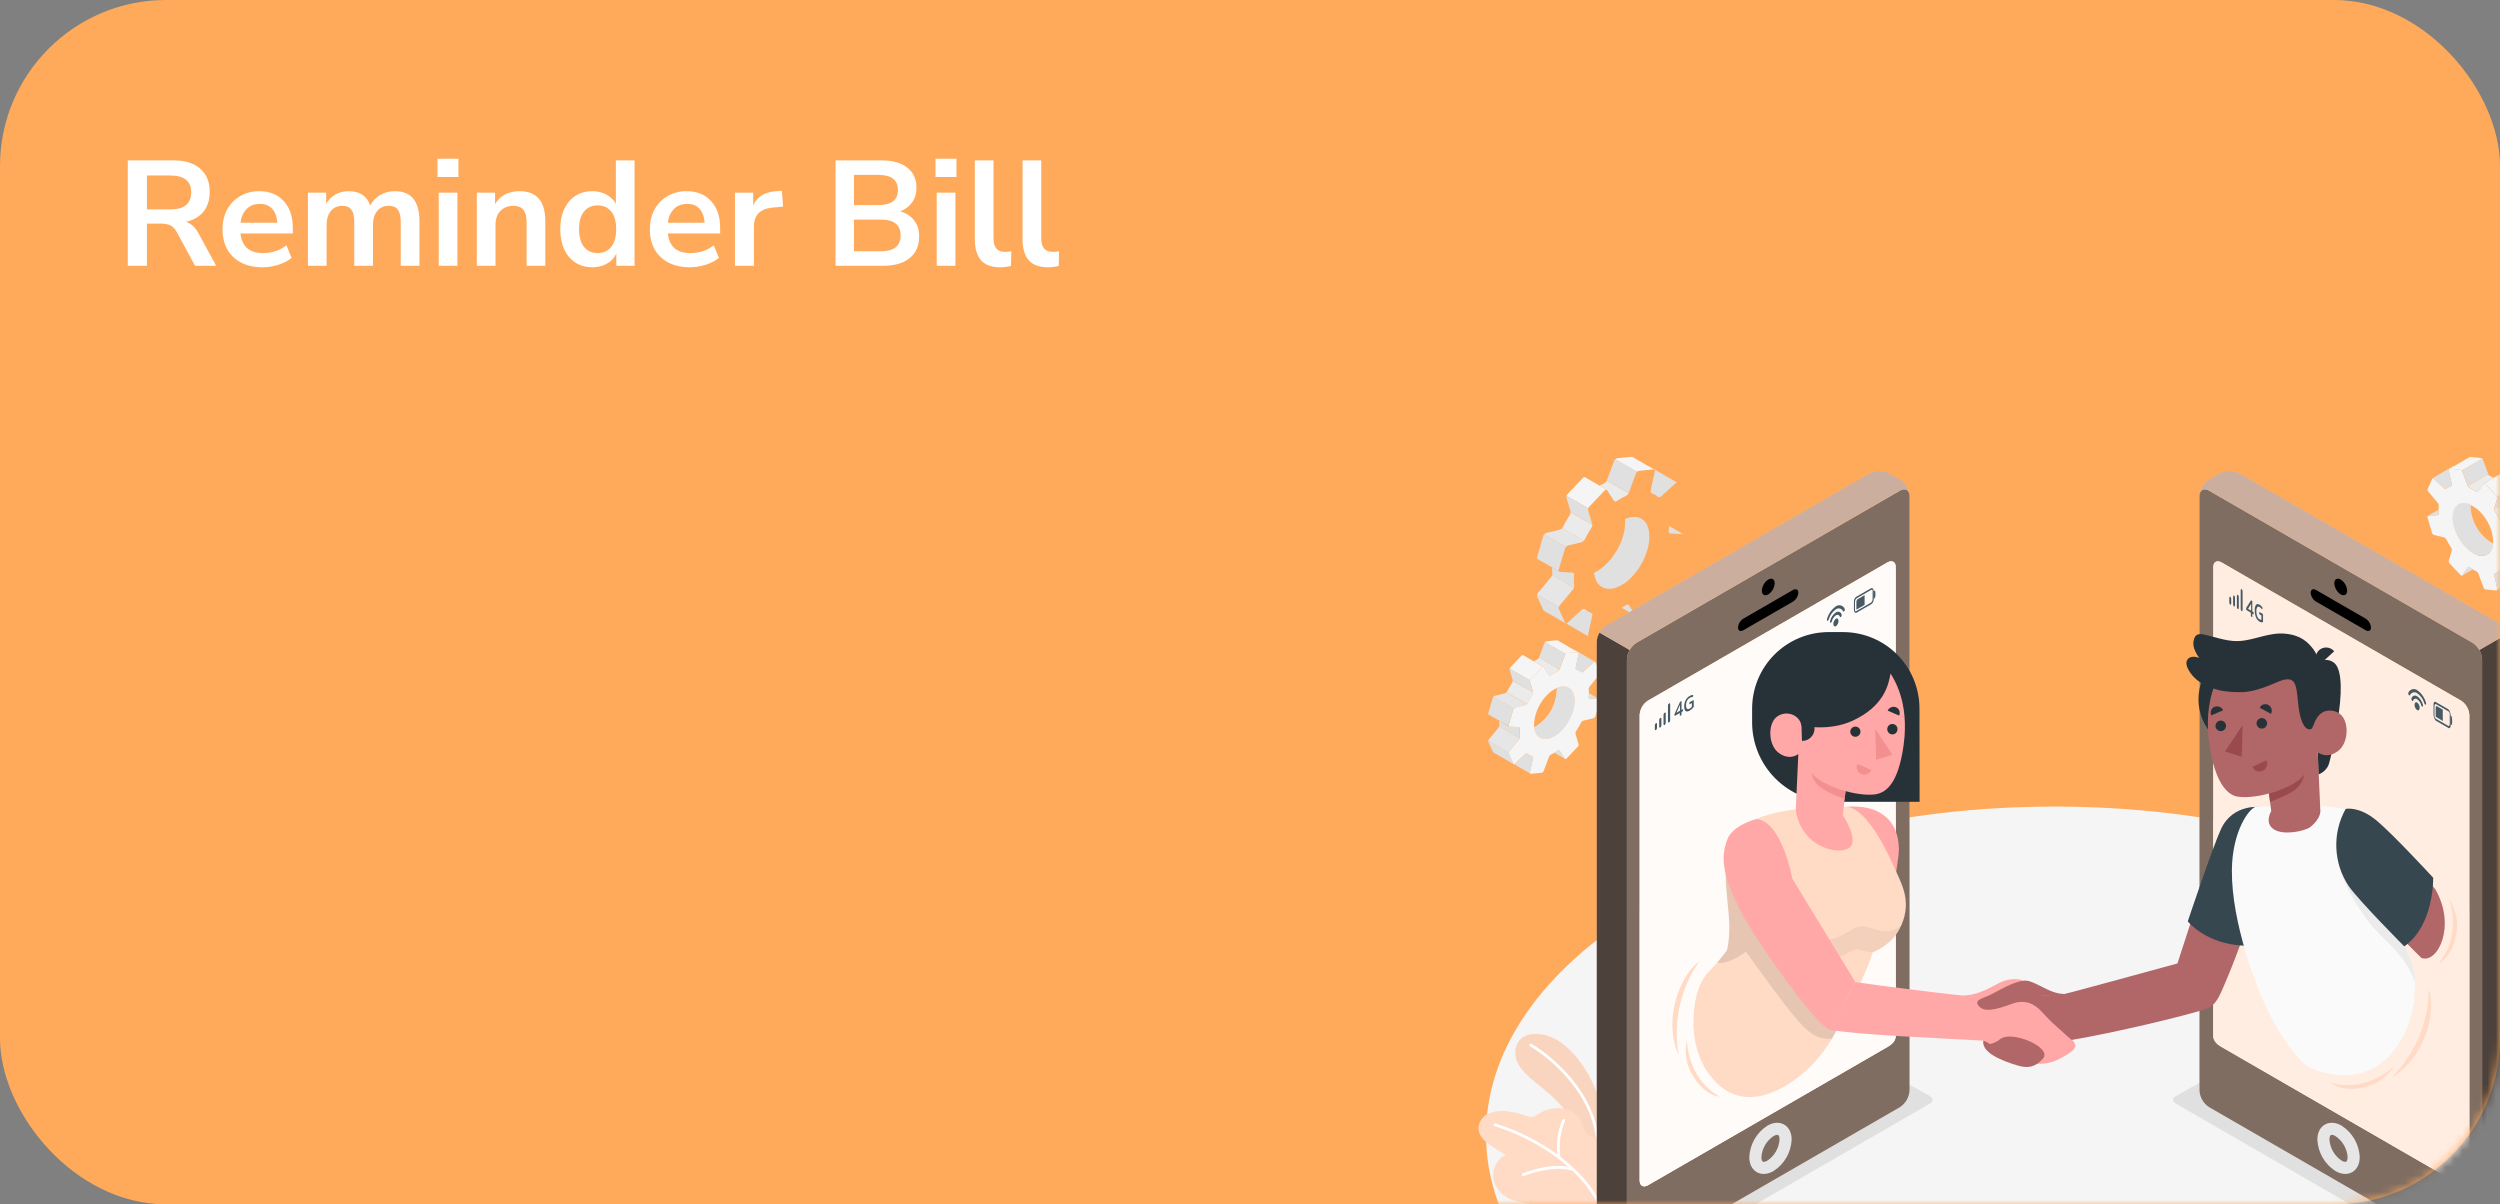 <svg width="301" height="145" viewBox="0 0 301 145" fill="none" xmlns="http://www.w3.org/2000/svg">
<rect x="0" y="0" width="301" height="145" fill="#808080" stroke="none"/>
<rect width="301" height="145" rx="20" fill="#FFAA5B"/>
<path d="M15.386 32V19.31H20.894C22.286 19.31 23.36 19.646 24.116 20.318C24.872 20.978 25.25 21.908 25.25 23.108C25.25 24.056 25.004 24.842 24.512 25.466C24.02 26.078 23.312 26.492 22.388 26.708C23 26.9 23.504 27.362 23.9 28.094L26.024 32H23.486L21.29 27.95C21.074 27.554 20.816 27.284 20.516 27.14C20.228 26.996 19.856 26.924 19.4 26.924H17.69V32H15.386ZM17.69 25.214H20.498C22.178 25.214 23.018 24.53 23.018 23.162C23.018 21.806 22.178 21.128 20.498 21.128H17.69V25.214ZM31.619 32.18C30.623 32.18 29.765 31.994 29.045 31.622C28.325 31.25 27.767 30.722 27.371 30.038C26.987 29.354 26.795 28.544 26.795 27.608C26.795 26.696 26.981 25.898 27.353 25.214C27.737 24.53 28.259 23.996 28.919 23.612C29.591 23.216 30.353 23.018 31.205 23.018C32.453 23.018 33.437 23.414 34.157 24.206C34.889 24.998 35.255 26.078 35.255 27.446V28.112H28.955C29.123 29.684 30.023 30.47 31.655 30.47C32.147 30.47 32.639 30.398 33.131 30.254C33.623 30.098 34.073 29.858 34.481 29.534L35.111 31.046C34.691 31.394 34.163 31.67 33.527 31.874C32.891 32.078 32.255 32.18 31.619 32.18ZM31.295 24.548C30.635 24.548 30.101 24.752 29.693 25.16C29.285 25.568 29.039 26.12 28.955 26.816H33.383C33.335 26.084 33.131 25.526 32.771 25.142C32.423 24.746 31.931 24.548 31.295 24.548ZM37.073 32V23.198H39.269V24.548C39.533 24.068 39.899 23.696 40.367 23.432C40.835 23.156 41.375 23.018 41.987 23.018C43.307 23.018 44.171 23.594 44.579 24.746C44.855 24.206 45.251 23.786 45.767 23.486C46.283 23.174 46.871 23.018 47.531 23.018C49.511 23.018 50.501 24.224 50.501 26.636V32H48.251V26.726C48.251 26.054 48.137 25.562 47.909 25.25C47.693 24.938 47.321 24.782 46.793 24.782C46.205 24.782 45.743 24.992 45.407 25.412C45.071 25.82 44.903 26.39 44.903 27.122V32H42.653V26.726C42.653 26.054 42.539 25.562 42.311 25.25C42.095 24.938 41.729 24.782 41.213 24.782C40.625 24.782 40.163 24.992 39.827 25.412C39.491 25.82 39.323 26.39 39.323 27.122V32H37.073ZM52.678 21.308V19.112H55.198V21.308H52.678ZM52.822 32V23.198H55.072V32H52.822ZM57.41 32V23.198H59.606V24.566C59.906 24.062 60.308 23.678 60.812 23.414C61.328 23.15 61.904 23.018 62.54 23.018C64.616 23.018 65.654 24.224 65.654 26.636V32H63.404V26.744C63.404 26.06 63.272 25.562 63.008 25.25C62.756 24.938 62.36 24.782 61.82 24.782C61.16 24.782 60.632 24.992 60.236 25.412C59.852 25.82 59.66 26.366 59.66 27.05V32H57.41ZM71.323 32.18C70.555 32.18 69.877 31.994 69.29 31.622C68.713 31.25 68.263 30.722 67.939 30.038C67.615 29.342 67.454 28.526 67.454 27.59C67.454 26.642 67.615 25.832 67.939 25.16C68.263 24.476 68.713 23.948 69.29 23.576C69.877 23.204 70.555 23.018 71.323 23.018C71.948 23.018 72.511 23.156 73.016 23.432C73.519 23.708 73.897 24.074 74.15 24.53V19.31H76.4V32H74.204V30.542C73.963 31.046 73.585 31.448 73.07 31.748C72.553 32.036 71.972 32.18 71.323 32.18ZM71.954 30.47C72.626 30.47 73.165 30.23 73.573 29.75C73.981 29.258 74.186 28.538 74.186 27.59C74.186 26.63 73.981 25.916 73.573 25.448C73.165 24.968 72.626 24.728 71.954 24.728C71.281 24.728 70.742 24.968 70.334 25.448C69.925 25.916 69.722 26.63 69.722 27.59C69.722 28.538 69.925 29.258 70.334 29.75C70.742 30.23 71.281 30.47 71.954 30.47ZM83.07 32.18C82.075 32.18 81.216 31.994 80.496 31.622C79.776 31.25 79.219 30.722 78.823 30.038C78.439 29.354 78.246 28.544 78.246 27.608C78.246 26.696 78.433 25.898 78.805 25.214C79.189 24.53 79.71 23.996 80.371 23.612C81.043 23.216 81.805 23.018 82.656 23.018C83.904 23.018 84.888 23.414 85.609 24.206C86.341 24.998 86.707 26.078 86.707 27.446V28.112H80.406C80.575 29.684 81.475 30.47 83.106 30.47C83.599 30.47 84.091 30.398 84.582 30.254C85.075 30.098 85.525 29.858 85.933 29.534L86.562 31.046C86.142 31.394 85.615 31.67 84.978 31.874C84.343 32.078 83.707 32.18 83.07 32.18ZM82.746 24.548C82.087 24.548 81.552 24.752 81.144 25.16C80.737 25.568 80.49 26.12 80.406 26.816H84.835C84.787 26.084 84.582 25.526 84.222 25.142C83.874 24.746 83.382 24.548 82.746 24.548ZM88.488 32V23.198H90.684V24.746C91.116 23.702 92.04 23.126 93.456 23.018L94.14 22.964L94.284 24.872L92.988 24.998C91.512 25.142 90.774 25.898 90.774 27.266V32H88.488ZM100.605 32V19.31H106.149C107.481 19.31 108.513 19.604 109.245 20.192C109.977 20.768 110.343 21.572 110.343 22.604C110.343 23.288 110.169 23.876 109.821 24.368C109.473 24.86 108.993 25.22 108.381 25.448C109.101 25.652 109.659 26.012 110.055 26.528C110.463 27.032 110.667 27.674 110.667 28.454C110.667 29.582 110.283 30.458 109.515 31.082C108.759 31.694 107.703 32 106.347 32H100.605ZM102.819 24.692H105.753C107.325 24.692 108.111 24.086 108.111 22.874C108.111 21.662 107.325 21.056 105.753 21.056H102.819V24.692ZM102.819 30.254H106.059C107.643 30.254 108.435 29.618 108.435 28.346C108.435 27.074 107.643 26.438 106.059 26.438H102.819V30.254ZM112.637 21.308V19.112H115.157V21.308H112.637ZM112.781 32V23.198H115.031V32H112.781ZM120.429 32.18C119.385 32.18 118.611 31.898 118.107 31.334C117.615 30.758 117.369 29.918 117.369 28.814V19.31H119.619V28.706C119.619 29.786 120.075 30.326 120.987 30.326C121.119 30.326 121.251 30.32 121.383 30.308C121.515 30.296 121.641 30.272 121.761 30.236L121.725 32.018C121.293 32.126 120.861 32.18 120.429 32.18ZM126.177 32.18C125.133 32.18 124.359 31.898 123.855 31.334C123.363 30.758 123.117 29.918 123.117 28.814V19.31H125.367V28.706C125.367 29.786 125.823 30.326 126.735 30.326C126.867 30.326 126.999 30.32 127.131 30.308C127.263 30.296 127.389 30.272 127.509 30.236L127.473 32.018C127.041 32.126 126.609 32.18 126.177 32.18Z" fill="white"/>
<mask id="mask0_25_463" style="mask-type:alpha" maskUnits="userSpaceOnUse" x="0" y="0" width="301" height="145">
<rect width="301" height="145" rx="20" fill="#FFAA5B"/>
</mask>
<g mask="url(#mask0_25_463)">
<path d="M247.362 176.147C285.163 176.147 315.807 158.454 315.807 136.629C315.807 114.804 285.163 97.111 247.362 97.111C209.561 97.111 178.917 114.804 178.917 136.629C178.917 158.454 209.561 176.147 247.362 176.147Z" fill="#F5F5F5"/>
<path d="M190.322 151.013L194.882 153.628C195.12 153.75 195.384 153.813 195.651 153.813C195.919 153.813 196.182 153.75 196.42 153.628L232.375 132.86C232.797 132.617 232.797 132.223 232.375 131.983L227.76 129.389C227.522 129.269 227.258 129.206 226.991 129.206C226.724 129.206 226.46 129.269 226.222 129.389L190.322 150.133C189.901 150.376 189.901 150.77 190.322 151.013Z" fill="#E0E0E0"/>
<path d="M304.002 151.013L299.442 153.628C299.204 153.749 298.94 153.812 298.673 153.812C298.406 153.812 298.142 153.749 297.904 153.628L261.949 132.86C261.527 132.617 261.531 132.223 261.949 131.983L266.564 129.389C266.803 129.269 267.066 129.206 267.333 129.206C267.6 129.206 267.864 129.269 268.102 129.389L304.002 150.127C304.423 150.376 304.423 150.77 304.002 151.013Z" fill="#E0E0E0"/>
<path d="M300.396 138.078C300.396 138.078 300.617 133.417 302.685 129.672C304.753 125.928 307.765 123.482 310.7 123.054C313.635 122.627 316.198 125.183 313.161 127.257C310.125 129.331 304.642 131.598 302.522 138.743L300.396 138.078Z" fill="#FFDAC5"/>
<g opacity="0.2">
<path opacity="0.2" d="M300.396 138.078C300.396 138.078 300.617 133.417 302.685 129.672C304.753 125.928 307.765 123.482 310.7 123.054C313.635 122.627 316.198 125.183 313.161 127.257C310.125 129.331 304.642 131.598 302.522 138.743L300.396 138.078Z" fill="black"/>
</g>
<path d="M317.343 136.666C317.103 137.324 316.42 137.706 315.804 138.01C315.189 138.315 314.484 138.641 314.171 139.269C313.555 140.539 314.82 142.182 314.14 143.422C313.978 143.672 313.766 143.887 313.519 144.053C313.271 144.219 312.993 144.333 312.7 144.388C312.217 144.489 311.729 144.565 311.238 144.616C311.005 144.63 310.771 144.63 310.537 144.616C309.857 144.561 309.122 144.579 308.528 144.964C307.605 145.579 307.374 146.81 306.845 147.807C306.517 148.389 306.067 148.894 305.525 149.286C304.983 149.677 304.363 149.946 303.707 150.074C303.273 150.16 302.476 150.293 302.005 150.074C301.972 150.06 301.94 150.043 301.91 150.022C301.845 149.957 301.762 149.874 301.725 149.828C301.688 149.782 301.725 149.81 301.707 149.8C301.491 149.185 301.731 148.499 301.707 147.844C301.707 147.801 301.707 147.764 301.707 147.724C301.627 146.964 301.556 146.21 301.488 145.45C301.361 144.055 301.258 142.657 301.181 141.256C301.131 140.349 300.956 139.361 301.282 138.487C301.648 137.518 302.704 137.429 303.045 136.478C303.18 136.1 303.239 135.7 303.368 135.318C303.573 134.757 303.928 134.262 304.394 133.889C304.861 133.515 305.421 133.278 306.014 133.201C307.86 132.986 309.611 134.371 311.448 134.124C311.925 134.054 312.371 133.878 312.844 133.761C314.324 133.383 316.081 133.694 317.007 134.906C317.2 135.151 317.332 135.439 317.39 135.745C317.448 136.051 317.432 136.367 317.343 136.666Z" fill="#FFDAC5"/>
<path d="M193.491 137.038C193.327 135.032 192.865 133.062 192.119 131.192C190.888 128.183 188.556 125.15 185.858 124.577C183.16 124.005 182.012 125.823 182.581 127.608C183.074 129.146 185.08 130.42 186.603 131.762C188.126 133.103 190.972 136.343 191.762 139.475L193.285 139.641L193.491 137.038Z" fill="#FFDAC5"/>
<g opacity="0.15">
<path opacity="0.15" d="M193.491 137.038C193.327 135.032 192.865 133.062 192.119 131.192C190.888 128.183 188.556 125.15 185.858 124.577C183.16 124.005 182.012 125.823 182.581 127.608C183.074 129.146 185.08 130.42 186.603 131.762C188.126 133.103 190.972 136.343 191.762 139.475L193.285 139.641L193.491 137.038Z" fill="black"/>
</g>
<path d="M192.451 138.45C192.408 138.449 192.366 138.432 192.335 138.402C192.303 138.372 192.285 138.331 192.282 138.287C191.999 130.414 184.301 126.014 184.221 125.98C184.18 125.958 184.15 125.921 184.137 125.876C184.123 125.832 184.128 125.784 184.15 125.743C184.172 125.702 184.21 125.672 184.254 125.659C184.299 125.646 184.347 125.65 184.387 125.672C184.467 125.719 192.331 130.214 192.624 138.287C192.625 138.332 192.608 138.376 192.577 138.409C192.545 138.442 192.503 138.461 192.458 138.463L192.451 138.45Z" fill="white"/>
<path d="M192.541 149.21C192.541 149.21 190.965 150.204 188.507 149.782C187.712 149.678 186.971 149.325 186.39 148.773C185.756 148.117 185.655 147.459 185.467 146.582C185.419 146.216 185.293 145.865 185.098 145.551C184.569 144.825 183.517 144.838 182.637 144.65C181.406 144.382 180.249 143.487 179.889 142.269C179.529 141.05 180.114 139.561 181.292 139.081L179.846 138.158C179.398 137.895 178.985 137.578 178.615 137.213C178.245 136.841 178.025 136.345 178 135.82C178.023 135.435 178.155 135.065 178.38 134.752C178.605 134.439 178.914 134.196 179.271 134.051C179.992 133.774 180.773 133.694 181.535 133.82C182.306 133.912 183.063 134.09 183.794 134.352C183.993 134.443 184.209 134.491 184.427 134.494C184.717 134.445 184.988 134.318 185.212 134.128C186.867 133.035 189.562 133.118 190.442 135.177C190.575 135.484 190.652 135.792 190.79 136.1C191.307 137.207 192.753 136.875 193.685 137.392C193.98 137.577 194.231 137.825 194.419 138.118C194.608 138.411 194.729 138.742 194.774 139.087C194.959 140.186 194.654 141.435 194.467 142.521C194.279 143.607 194.008 144.613 193.713 145.641C193.473 146.49 193.208 147.33 192.925 148.164C192.845 148.351 192.713 149.099 192.541 149.21Z" fill="#FFDAC5"/>
<path d="M193.519 146.671C192.693 144.402 191.337 142.362 189.565 140.721C189.547 140.682 189.515 140.652 189.476 140.635C188.966 140.155 188.431 139.702 187.873 139.278C187.664 137.819 187.852 136.331 188.418 134.97C188.427 134.95 188.433 134.928 188.434 134.906C188.435 134.884 188.431 134.861 188.424 134.84C188.416 134.819 188.405 134.8 188.39 134.784C188.375 134.767 188.357 134.754 188.336 134.744C188.316 134.735 188.294 134.729 188.272 134.728C188.25 134.727 188.227 134.731 188.206 134.738C188.185 134.746 188.166 134.757 188.15 134.772C188.133 134.787 188.12 134.806 188.11 134.826C187.555 136.141 187.343 137.575 187.495 138.995C185.228 137.361 182.715 136.102 180.049 135.266C180.028 135.26 180.005 135.258 179.983 135.261C179.961 135.264 179.94 135.271 179.921 135.282C179.901 135.293 179.885 135.308 179.871 135.326C179.858 135.344 179.848 135.364 179.843 135.386C179.837 135.407 179.835 135.429 179.838 135.451C179.84 135.473 179.847 135.494 179.858 135.513C179.869 135.533 179.884 135.549 179.901 135.563C179.919 135.576 179.939 135.586 179.96 135.592C180.031 135.613 184.833 136.973 188.796 140.469C186.366 140.041 183.461 141.216 183.329 141.272C183.292 141.286 183.262 141.313 183.243 141.348C183.225 141.383 183.219 141.423 183.226 141.461C183.234 141.5 183.255 141.535 183.285 141.56C183.316 141.585 183.354 141.598 183.394 141.598C183.415 141.602 183.437 141.602 183.458 141.598C183.492 141.582 186.901 140.204 189.304 140.952C191.05 142.562 192.385 144.566 193.199 146.797C193.211 146.83 193.233 146.859 193.261 146.879C193.29 146.9 193.324 146.911 193.359 146.911H193.414C193.438 146.904 193.46 146.892 193.479 146.875C193.497 146.859 193.512 146.838 193.522 146.815C193.532 146.793 193.537 146.768 193.536 146.743C193.536 146.718 193.53 146.694 193.519 146.671Z" fill="white"/>
<path d="M188.067 87.9C187.644 88.38 187.097 88.734 186.486 88.924L186.421 88.939H186.372L186.264 88.958H186.141H186.061C186.049 88.961 186.036 88.961 186.024 88.958C185.779 88.959 185.539 88.886 185.335 88.75C185.131 88.613 184.972 88.419 184.88 88.192C184.791 87.99 184.735 87.775 184.713 87.555C184.809 87.512 184.904 87.46 185.003 87.404C185.712 86.941 186.303 86.317 186.726 85.584C187.15 84.849 187.394 84.026 187.439 83.18C187.439 83.063 187.439 82.952 187.439 82.85C187.708 82.722 188.003 82.659 188.301 82.666H188.353H188.396C188.412 82.663 188.427 82.663 188.442 82.666C188.654 82.698 188.853 82.784 189.021 82.916C189.188 83.048 189.319 83.222 189.399 83.42C189.901 84.598 189.31 86.589 188.067 87.9Z" fill="#FFDAC5"/>
<path d="M192.575 84.201C192.55 84.19 192.524 84.183 192.498 84.183L191.458 84.124C191.435 84.125 191.412 84.121 191.391 84.113C191.37 84.105 191.35 84.093 191.334 84.077C191.318 84.061 191.305 84.042 191.296 84.021C191.287 84 191.282 83.978 191.282 83.955C191.298 83.789 191.304 83.626 191.307 83.469C191.308 83.296 191.3 83.124 191.282 82.952C191.286 82.839 191.327 82.731 191.399 82.644L192.559 81.235C192.594 81.197 192.619 81.15 192.632 81.1C192.644 81.049 192.644 80.996 192.63 80.946L192.079 79.715C192.072 79.7 192.06 79.687 192.045 79.678C192.014 79.668 191.979 79.668 191.947 79.677C191.915 79.687 191.887 79.707 191.867 79.734L190.636 80.866C190.603 80.904 190.558 80.929 190.509 80.937C190.46 80.945 190.409 80.937 190.365 80.912C190.206 80.783 190.027 80.679 189.836 80.605C189.794 80.589 189.758 80.559 189.735 80.519C189.712 80.48 189.703 80.434 189.71 80.389L190.092 78.651C190.097 78.627 190.096 78.603 190.086 78.581C190.077 78.558 190.06 78.54 190.039 78.528C190.004 78.511 189.964 78.505 189.925 78.509L188.695 78.629C188.639 78.636 188.586 78.657 188.539 78.689C188.493 78.721 188.456 78.764 188.43 78.814L187.772 80.58C187.715 80.692 187.621 80.782 187.507 80.835C187.243 80.959 186.99 81.105 186.75 81.272C186.646 81.34 186.532 81.346 186.489 81.272L185.873 80.322C185.83 80.254 185.729 80.269 185.649 80.352L184.317 81.761C184.278 81.799 184.249 81.845 184.231 81.896C184.213 81.946 184.206 82 184.212 82.054L184.584 83.309C184.6 83.416 184.576 83.526 184.517 83.617C184.291 83.958 184.085 84.313 183.901 84.678C183.836 84.785 183.733 84.863 183.612 84.897L182.47 85.171C182.414 85.184 182.36 85.21 182.316 85.247C182.271 85.285 182.235 85.332 182.212 85.386L181.637 87.318C181.631 87.339 181.63 87.361 181.634 87.383C181.639 87.404 181.648 87.424 181.662 87.441C181.676 87.458 181.694 87.472 181.714 87.48C181.734 87.489 181.756 87.492 181.778 87.49L182.821 87.552C182.844 87.551 182.867 87.554 182.888 87.562C182.91 87.57 182.929 87.582 182.946 87.598C182.962 87.614 182.975 87.633 182.984 87.654C182.993 87.675 182.997 87.698 182.997 87.721C182.967 88.055 182.967 88.39 182.997 88.724C182.996 88.836 182.957 88.945 182.886 89.032L181.723 90.441C181.688 90.479 181.663 90.526 181.65 90.576C181.638 90.627 181.638 90.68 181.652 90.73L182.203 91.961C182.211 91.977 182.222 91.99 182.237 92.001C182.251 92.005 182.266 92.005 182.28 92.001C182.331 91.997 182.38 91.974 182.415 91.936L183.646 90.801C183.679 90.764 183.724 90.74 183.774 90.732C183.823 90.724 183.873 90.733 183.917 90.758C184.076 90.888 184.254 90.991 184.446 91.066C184.489 91.081 184.525 91.112 184.548 91.152C184.571 91.192 184.58 91.239 184.572 91.284L184.187 93.022C184.183 93.045 184.185 93.068 184.195 93.089C184.204 93.11 184.22 93.128 184.24 93.139C184.274 93.158 184.314 93.166 184.353 93.161L185.584 93.041C185.64 93.034 185.693 93.013 185.739 92.981C185.786 92.949 185.823 92.906 185.849 92.856L186.507 91.09C186.565 90.978 186.658 90.887 186.772 90.832C186.905 90.771 187.034 90.704 187.159 90.629C187.279 90.558 187.402 90.481 187.526 90.398C187.649 90.315 187.741 90.324 187.784 90.398L188.399 91.346C188.407 91.357 188.418 91.367 188.43 91.373C188.479 91.407 188.559 91.373 188.624 91.315L189.956 89.909C189.997 89.87 190.028 89.821 190.045 89.767C190.063 89.714 190.067 89.657 190.058 89.601L189.689 88.343C189.67 88.235 189.694 88.125 189.756 88.035C189.984 87.693 190.189 87.338 190.372 86.97C190.406 86.916 190.451 86.868 190.504 86.832C190.556 86.795 190.616 86.769 190.679 86.755L191.818 86.481C191.875 86.468 191.928 86.442 191.973 86.404C192.017 86.367 192.053 86.32 192.076 86.266L192.651 84.334C192.654 84.306 192.648 84.279 192.634 84.255C192.62 84.231 192.599 84.213 192.575 84.201ZM186.489 88.924L186.421 88.939H186.372L186.264 88.958H186.138H186.024C185.778 88.959 185.538 88.886 185.334 88.749C185.13 88.612 184.972 88.417 184.88 88.189C184.791 87.987 184.735 87.772 184.713 87.552C184.701 87.434 184.695 87.316 184.695 87.198C184.769 85.905 185.303 84.681 186.199 83.746C186.47 83.455 186.781 83.205 187.123 83.001C187.222 82.943 187.325 82.891 187.43 82.844C187.7 82.719 187.994 82.657 188.292 82.663H188.344H188.387H188.436C188.647 82.695 188.846 82.782 189.013 82.914C189.18 83.046 189.31 83.219 189.39 83.417C189.904 84.555 189.313 86.543 188.07 87.856C187.653 88.353 187.105 88.723 186.489 88.924Z" fill="#F5F5F5"/>
<path d="M187.759 80.589C187.699 80.695 187.608 80.781 187.498 80.835C187.236 80.959 186.986 81.105 186.75 81.272C186.646 81.34 186.532 81.346 186.489 81.272L185.873 80.325C185.866 80.312 185.855 80.303 185.843 80.297L184.677 79.623C184.802 79.548 184.931 79.481 185.064 79.42L185.107 79.395C185.153 79.367 185.196 79.333 185.233 79.294L185.28 79.245C185.29 79.234 185.298 79.221 185.304 79.208L185.323 79.174L187.759 80.589Z" fill="#EBEBEB"/>
<path d="M184.596 83.355C184.599 83.449 184.573 83.541 184.523 83.62C184.298 83.962 184.092 84.316 183.907 84.681C183.892 84.712 183.872 84.74 183.849 84.764L181.387 83.346C181.4 83.334 181.412 83.321 181.421 83.306C181.434 83.293 181.444 83.279 181.452 83.263C181.634 82.895 181.84 82.54 182.067 82.198C182.08 82.181 182.09 82.162 182.098 82.143C182.098 82.143 182.098 82.118 182.098 82.106C182.1 82.099 182.1 82.092 182.098 82.084C182.099 82.067 182.099 82.05 182.098 82.032C182.103 82.006 182.103 81.979 182.098 81.952L184.596 83.355Z" fill="#EBEBEB"/>
<path d="M184.658 79.62L183.384 78.882C183.368 78.871 183.348 78.866 183.329 78.866C183.302 78.868 183.276 78.876 183.252 78.888C183.228 78.901 183.207 78.919 183.19 78.94L182.394 79.783L181.858 80.346C181.814 80.394 181.782 80.451 181.763 80.512L183.637 81.589L184.218 81.921C184.238 81.864 184.269 81.812 184.31 81.768L184.329 81.749L185.643 80.358C185.664 80.331 185.693 80.311 185.725 80.299C185.758 80.288 185.793 80.286 185.827 80.294L184.658 79.62Z" fill="#F5F5F5"/>
<path d="M190.005 78.525C189.973 78.508 189.936 78.503 189.901 78.509L188.67 78.629C188.595 78.638 188.525 78.67 188.47 78.722L186.009 77.306C186.063 77.253 186.133 77.219 186.209 77.211L187.439 77.091C187.481 77.084 187.523 77.092 187.559 77.112L187.886 77.303L188.049 77.395L189.089 78.011L189.344 78.159L189.532 78.266L190.005 78.525Z" fill="#F5F5F5"/>
<path d="M183.833 84.776C183.77 84.84 183.692 84.886 183.606 84.912L182.464 85.186C182.381 85.206 182.306 85.252 182.252 85.318L179.791 83.906C179.847 83.837 179.923 83.787 180.009 83.764L181.151 83.49C181.236 83.469 181.313 83.423 181.372 83.358L183.833 84.776Z" fill="#E6E6E6"/>
<path d="M182.966 88.865C182.945 88.926 182.915 88.984 182.877 89.035L181.714 90.444C181.68 90.486 181.655 90.534 181.64 90.585L179.178 89.167C179.191 89.114 179.216 89.064 179.252 89.022L180.415 87.613C180.454 87.564 180.484 87.509 180.504 87.45L182.966 88.865Z" fill="#E6E6E6"/>
<path d="M179.818 86.389L179.852 86.41L179.809 86.383L179.723 86.334L179.818 86.389Z" fill="#E0E0E0"/>
<path d="M188.067 87.9C187.644 88.38 187.097 88.734 186.486 88.924L186.421 88.939H186.372L186.264 88.958H186.141H186.061C186.049 88.961 186.036 88.961 186.024 88.958C185.779 88.959 185.539 88.886 185.335 88.75C185.131 88.613 184.972 88.419 184.88 88.192C184.791 87.99 184.735 87.775 184.713 87.555C184.809 87.512 184.904 87.46 185.003 87.404C185.712 86.941 186.303 86.317 186.726 85.584C187.15 84.849 187.394 84.026 187.439 83.18C187.439 83.063 187.439 82.952 187.439 82.85C187.708 82.722 188.003 82.659 188.301 82.666H188.353H188.396C188.412 82.663 188.427 82.663 188.442 82.666C188.654 82.698 188.853 82.784 189.021 82.916C189.188 83.048 189.319 83.222 189.399 83.42C189.901 84.598 189.31 86.589 188.067 87.9Z" fill="#E0E0E0"/>
<path d="M184.596 83.355L182.135 81.94C182.138 81.925 182.138 81.909 182.135 81.894L181.763 80.638C181.751 80.597 181.751 80.553 181.763 80.512L183.637 81.589L184.218 81.921C184.205 81.967 184.205 82.015 184.218 82.06L184.59 83.315C184.594 83.328 184.596 83.342 184.596 83.355Z" fill="#E0E0E0"/>
<path d="M188.486 78.722C188.458 78.747 188.436 78.779 188.421 78.814L187.762 80.58L185.301 79.162L185.969 77.392C185.982 77.357 186.004 77.326 186.033 77.303L188.486 78.722Z" fill="#E0E0E0"/>
<path d="M192.024 79.675C191.993 79.669 191.961 79.671 191.931 79.681C191.901 79.691 191.875 79.709 191.855 79.734L190.624 80.869C190.59 80.906 190.545 80.931 190.495 80.939C190.445 80.948 190.394 80.939 190.35 80.915C190.19 80.786 190.012 80.682 189.821 80.608C189.778 80.592 189.742 80.562 189.719 80.522C189.696 80.483 189.688 80.437 189.695 80.392L190.076 78.654C190.083 78.63 190.081 78.606 190.071 78.583C190.062 78.561 190.045 78.542 190.024 78.531L189.559 78.26C189.573 78.257 189.588 78.257 189.602 78.26L189.63 78.278L192.024 79.675Z" fill="#E0E0E0"/>
<path d="M192.568 84.198C192.544 84.187 192.518 84.18 192.491 84.18L191.451 84.121C191.429 84.122 191.406 84.118 191.385 84.11C191.364 84.102 191.344 84.09 191.328 84.074C191.311 84.058 191.298 84.039 191.29 84.018C191.281 83.997 191.276 83.975 191.276 83.952C191.291 83.786 191.301 83.623 191.301 83.463L192.568 84.198Z" fill="#E0E0E0"/>
<path d="M181.412 83.306C181.403 83.321 181.391 83.334 181.378 83.346C181.391 83.334 181.403 83.321 181.412 83.306Z" fill="#E0E0E0"/>
<path d="M179.794 83.894C179.777 83.916 179.763 83.941 179.754 83.967L179.683 84.207L179.308 85.469L179.181 85.9C179.174 85.923 179.174 85.947 179.181 85.97C179.185 85.984 179.19 85.998 179.197 86.01C179.206 86.021 179.217 86.032 179.228 86.041H179.246L179.44 86.155L179.492 86.183L179.646 86.269L179.726 86.318L179.821 86.373L179.855 86.395L179.957 86.45L180.511 86.758L181.68 87.435C181.656 87.42 181.638 87.398 181.629 87.371C181.62 87.345 181.619 87.317 181.627 87.29L182.135 85.626L182.206 85.386C182.216 85.357 182.232 85.33 182.252 85.306L179.794 83.894Z" fill="#E0E0E0"/>
<path d="M188.433 91.376L187.156 90.622C187.276 90.552 187.399 90.475 187.522 90.392C187.646 90.309 187.738 90.318 187.781 90.392L188.396 91.342C188.405 91.357 188.418 91.369 188.433 91.376Z" fill="#E0E0E0"/>
<path d="M184.596 91.284L184.212 93.025C184.207 93.048 184.21 93.071 184.219 93.092C184.229 93.113 184.244 93.131 184.264 93.142L182.295 92.004C182.346 91.999 182.394 91.976 182.43 91.939L183.661 90.807C183.694 90.769 183.739 90.744 183.788 90.735C183.837 90.726 183.888 90.734 183.932 90.758C184.09 90.888 184.269 90.993 184.461 91.066C184.506 91.079 184.545 91.109 184.57 91.149C184.595 91.189 184.604 91.237 184.596 91.284Z" fill="#E0E0E0"/>
<path d="M182.987 88.727C182.991 88.774 182.984 88.822 182.966 88.866L180.504 87.45C180.521 87.405 180.528 87.357 180.526 87.309C180.526 87.14 180.504 86.967 180.504 86.789L181.674 87.466C181.699 87.479 181.728 87.487 181.757 87.487L182.8 87.546C182.823 87.545 182.846 87.549 182.867 87.557C182.888 87.565 182.908 87.578 182.924 87.594C182.941 87.61 182.954 87.629 182.962 87.651C182.971 87.672 182.975 87.695 182.975 87.718C182.95 88.054 182.954 88.392 182.987 88.727Z" fill="#E0E0E0"/>
<path d="M182.224 91.989L181.726 91.699L181.631 91.647L180.827 91.179L180.609 91.056L179.784 90.576C179.777 90.573 179.771 90.568 179.766 90.561C179.759 90.554 179.753 90.546 179.751 90.536L179.197 89.306C179.186 89.273 179.186 89.237 179.197 89.204C179.197 89.204 179.197 89.176 179.197 89.161L181.658 90.579C181.641 90.626 181.641 90.677 181.658 90.724L182.209 91.955C182.212 91.967 182.217 91.978 182.224 91.989Z" fill="#E0E0E0"/>
<path d="M196.085 59.375C196.004 59.523 195.878 59.642 195.725 59.713C195.366 59.885 195.022 60.085 194.694 60.31C194.553 60.406 194.387 60.415 194.334 60.31L193.485 59.009C193.475 58.991 193.458 58.977 193.439 58.969L192.596 58.477C192.774 58.375 192.95 58.28 193.125 58.2L193.187 58.166C193.25 58.127 193.308 58.081 193.359 58.027C193.383 58.006 193.405 57.982 193.424 57.957C193.437 57.943 193.448 57.927 193.457 57.91L193.482 57.864L196.085 59.375Z" fill="#EBEBEB"/>
<path d="M191.719 63.175C191.722 63.302 191.687 63.428 191.618 63.535C191.308 64.005 191.027 64.493 190.775 64.996C190.753 65.037 190.725 65.075 190.692 65.107L188.073 63.596C188.092 63.58 188.109 63.561 188.122 63.541C188.137 63.522 188.151 63.503 188.162 63.482C188.41 62.973 188.69 62.481 189.002 62.009C189.019 61.986 189.033 61.961 189.042 61.935C189.053 61.918 189.061 61.899 189.064 61.879C189.066 61.87 189.066 61.861 189.064 61.852C189.064 61.827 189.064 61.803 189.064 61.781C189.071 61.744 189.071 61.707 189.064 61.67L191.719 63.175Z" fill="#EBEBEB"/>
<path d="M192.596 58.477L190.845 57.464C190.823 57.451 190.798 57.443 190.772 57.443C190.734 57.445 190.696 57.456 190.663 57.473C190.629 57.491 190.599 57.515 190.575 57.544L189.479 58.701L188.744 59.477C188.684 59.543 188.64 59.622 188.615 59.707L190.433 60.747L191.233 61.206C191.259 61.126 191.302 61.054 191.359 60.993L191.384 60.969L193.19 59.058C193.219 59.02 193.258 58.992 193.303 58.976C193.348 58.96 193.396 58.958 193.442 58.969L192.596 58.477Z" fill="#F5F5F5"/>
<path d="M199.174 56.538C199.129 56.518 199.079 56.51 199.029 56.517L197.359 56.683C197.257 56.696 197.161 56.74 197.085 56.809L194.467 55.298C194.543 55.227 194.64 55.182 194.744 55.169L196.414 55.003C196.471 54.994 196.528 55.005 196.577 55.034L197.027 55.295L197.248 55.424L197.922 55.815L198.276 56.021C198.365 56.068 198.451 56.12 198.531 56.166L199.174 56.538Z" fill="#F5F5F5"/>
<path d="M190.691 65.11C190.608 65.198 190.501 65.262 190.384 65.295L188.815 65.673C188.702 65.702 188.601 65.767 188.529 65.858L185.904 64.35C185.982 64.253 186.091 64.185 186.212 64.156L187.778 63.781C187.895 63.749 188.001 63.687 188.085 63.599L190.691 65.11Z" fill="#E6E6E6"/>
<path d="M189.501 70.747C189.474 70.831 189.431 70.909 189.375 70.977L187.781 72.913C187.734 72.97 187.7 73.036 187.679 73.106L185.064 71.596C185.082 71.524 185.115 71.456 185.163 71.399L186.763 69.464C186.816 69.396 186.857 69.319 186.883 69.236L189.501 70.747Z" fill="#E6E6E6"/>
<path d="M185.929 67.778L185.978 67.808L185.916 67.771L185.799 67.704L185.929 67.778Z" fill="#E0E0E0"/>
<path d="M196.507 69.421C195.931 70.078 195.186 70.564 194.353 70.827L194.26 70.848C194.239 70.851 194.217 70.851 194.196 70.848L194.048 70.873C193.991 70.882 193.934 70.888 193.876 70.891H193.716C193.378 70.894 193.048 70.795 192.768 70.607C192.488 70.419 192.271 70.15 192.147 69.836C192.025 69.558 191.947 69.262 191.916 68.959C192.045 68.901 192.178 68.83 192.313 68.756C194.159 67.685 195.663 65.089 195.663 62.95C195.663 62.79 195.663 62.643 195.645 62.495C196.014 62.322 196.419 62.237 196.826 62.246H196.9H196.959C196.98 62.243 197.002 62.243 197.023 62.246C197.314 62.288 197.588 62.406 197.818 62.587C198.049 62.769 198.228 63.007 198.337 63.279C199.029 64.882 198.217 67.618 196.507 69.421Z" fill="#E0E0E0"/>
<path d="M191.719 63.175L189.101 61.667C189.104 61.647 189.104 61.626 189.101 61.606L188.596 59.88C188.58 59.823 188.58 59.764 188.596 59.707L190.415 60.747L191.215 61.206C191.191 61.266 191.185 61.332 191.196 61.396L191.707 63.119C191.714 63.137 191.718 63.156 191.719 63.175Z" fill="#E0E0E0"/>
<path d="M197.085 56.809C197.046 56.845 197.015 56.889 196.996 56.938L196.091 59.363L193.473 57.852C193.473 57.852 193.473 57.852 193.473 57.834L194.377 55.409C194.396 55.362 194.425 55.319 194.464 55.286L197.085 56.809Z" fill="#E0E0E0"/>
<path d="M201.946 58.12C201.903 58.11 201.858 58.113 201.816 58.128C201.774 58.142 201.737 58.168 201.709 58.203L200.008 59.76C199.961 59.81 199.899 59.844 199.831 59.855C199.763 59.866 199.693 59.854 199.632 59.821C199.414 59.642 199.167 59.5 198.903 59.4C198.843 59.376 198.793 59.333 198.762 59.277C198.73 59.221 198.719 59.155 198.731 59.092L199.257 56.707C199.266 56.675 199.263 56.641 199.25 56.61C199.236 56.579 199.213 56.554 199.183 56.538L198.531 56.163C198.552 56.158 198.574 56.158 198.596 56.163L198.633 56.184L201.946 58.12Z" fill="#E0E0E0"/>
<path d="M202.694 64.335C202.662 64.318 202.626 64.309 202.589 64.31L201.159 64.23C201.127 64.231 201.096 64.225 201.067 64.214C201.037 64.202 201.011 64.185 200.988 64.163C200.966 64.141 200.948 64.114 200.936 64.085C200.924 64.056 200.918 64.025 200.919 63.993C200.937 63.769 200.949 63.544 200.949 63.326L202.694 64.335Z" fill="#E0E0E0"/>
<path d="M188.123 63.547C188.109 63.568 188.092 63.587 188.073 63.603L188.123 63.547Z" fill="#E0E0E0"/>
<path d="M185.898 64.35C185.866 64.385 185.842 64.425 185.827 64.47L185.744 64.778L185.23 66.51L185.055 67.104C185.044 67.135 185.044 67.168 185.055 67.199C185.057 67.218 185.065 67.236 185.076 67.251C185.087 67.268 185.101 67.282 185.116 67.294C185.125 67.302 185.134 67.308 185.144 67.313L185.406 67.467L185.479 67.507L185.689 67.627L185.803 67.695L185.932 67.768L185.981 67.799L186.119 67.876L186.882 68.316L187.735 68.808C187.702 68.788 187.678 68.757 187.665 68.721C187.652 68.684 187.652 68.645 187.664 68.608L188.356 66.279L188.455 65.953C188.466 65.911 188.489 65.873 188.519 65.842L185.898 64.35Z" fill="#E0E0E0"/>
<path d="M197.011 74.193L195.257 73.174C195.421 73.079 195.593 72.971 195.759 72.867C195.925 72.762 196.067 72.765 196.116 72.867L196.968 74.171C196.981 74.18 196.996 74.188 197.011 74.193Z" fill="#E0E0E0"/>
<path d="M191.719 74.07L191.193 76.469C191.185 76.501 191.188 76.534 191.2 76.563C191.213 76.593 191.236 76.617 191.264 76.632C191.156 76.574 189.507 75.617 188.556 75.066C188.626 75.059 188.691 75.029 188.741 74.98L190.442 73.411C190.488 73.361 190.55 73.327 190.617 73.315C190.685 73.303 190.754 73.314 190.815 73.347C191.033 73.527 191.279 73.671 191.544 73.774C191.603 73.795 191.653 73.836 191.685 73.89C191.717 73.944 191.729 74.008 191.719 74.07Z" fill="#E0E0E0"/>
<path d="M189.519 70.556C189.523 70.621 189.512 70.686 189.488 70.747L186.87 69.236C186.895 69.174 186.906 69.108 186.904 69.042C186.881 68.806 186.871 68.569 186.873 68.331L187.725 68.824C187.76 68.843 187.799 68.855 187.839 68.858L189.273 68.938C189.304 68.937 189.335 68.942 189.364 68.954C189.394 68.965 189.42 68.982 189.442 69.004C189.465 69.026 189.483 69.052 189.495 69.08C189.507 69.109 189.513 69.14 189.513 69.171C189.473 69.632 189.475 70.096 189.519 70.556Z" fill="#E0E0E0"/>
<path d="M188.482 75.039L187.796 74.642L187.667 74.565L186.563 73.928C186.458 73.866 186.359 73.808 186.255 73.756L185.876 73.531C185.866 73.525 185.857 73.518 185.849 73.51C185.839 73.5 185.832 73.488 185.827 73.476L185.067 71.796C185.053 71.751 185.053 71.702 185.067 71.657C185.066 71.638 185.066 71.618 185.067 71.599L187.682 73.11C187.659 73.175 187.659 73.247 187.682 73.313L188.439 74.99C188.45 75.009 188.464 75.026 188.482 75.039Z" fill="#E0E0E0"/>
<path d="M296.824 65.812C297.244 66.293 297.791 66.648 298.402 66.836H298.47H298.516L298.624 66.855H298.75H298.827C298.839 66.858 298.852 66.858 298.864 66.855C299.109 66.856 299.349 66.783 299.553 66.647C299.757 66.51 299.916 66.316 300.008 66.089C300.097 65.886 300.153 65.671 300.174 65.452C300.082 65.409 299.984 65.356 299.888 65.301C299.178 64.839 298.586 64.215 298.162 63.481C297.738 62.747 297.494 61.923 297.448 61.077C297.448 60.96 297.448 60.852 297.448 60.747C297.18 60.619 296.885 60.556 296.587 60.563H296.535H296.492H296.445C296.234 60.594 296.035 60.681 295.867 60.813C295.699 60.945 295.569 61.119 295.489 61.316C294.987 62.51 295.578 64.501 296.824 65.812Z" fill="#FFDAC5"/>
<path d="M292.252 62.267L292.827 64.199C292.85 64.253 292.886 64.3 292.931 64.338C292.976 64.375 293.029 64.402 293.086 64.415L294.227 64.689C294.348 64.72 294.452 64.797 294.516 64.904C294.7 65.271 294.905 65.626 295.132 65.969C295.193 66.059 295.217 66.169 295.199 66.276L294.83 67.531C294.82 67.587 294.825 67.644 294.842 67.698C294.86 67.752 294.891 67.8 294.932 67.839L296.267 69.245C296.332 69.316 296.408 69.338 296.458 69.307C296.47 69.3 296.481 69.291 296.488 69.279L297.104 68.328C297.147 68.261 297.264 68.267 297.365 68.328C297.467 68.39 297.608 68.491 297.731 68.562C297.855 68.633 297.99 68.704 298.116 68.765C298.23 68.818 298.324 68.908 298.381 69.021L299.039 70.787C299.065 70.837 299.103 70.88 299.15 70.912C299.196 70.945 299.25 70.965 299.307 70.971L300.519 71.091C300.558 71.097 300.598 71.089 300.633 71.07C300.653 71.058 300.668 71.041 300.677 71.02C300.686 70.998 300.688 70.975 300.682 70.953L300.297 69.214C300.29 69.169 300.299 69.123 300.322 69.083C300.345 69.043 300.381 69.012 300.424 68.996C300.616 68.922 300.796 68.818 300.956 68.688C301 68.664 301.05 68.656 301.099 68.664C301.148 68.673 301.193 68.697 301.227 68.734L302.457 69.867C302.493 69.904 302.541 69.927 302.593 69.931C302.607 69.934 302.622 69.934 302.636 69.931C302.652 69.923 302.664 69.908 302.67 69.891L303.22 68.661C303.234 68.61 303.235 68.558 303.222 68.507C303.21 68.456 303.185 68.41 303.15 68.371L301.99 66.962C301.917 66.876 301.876 66.767 301.876 66.655C301.907 66.321 301.907 65.985 301.876 65.652C301.876 65.629 301.88 65.606 301.889 65.585C301.898 65.564 301.911 65.546 301.928 65.53C301.944 65.514 301.963 65.501 301.985 65.493C302.006 65.485 302.028 65.481 302.051 65.482L303.094 65.424C303.116 65.425 303.138 65.421 303.158 65.412C303.179 65.403 303.196 65.39 303.21 65.373C303.224 65.356 303.234 65.335 303.238 65.314C303.242 65.292 303.242 65.27 303.236 65.249L302.66 63.316C302.637 63.263 302.602 63.215 302.557 63.178C302.512 63.14 302.459 63.114 302.402 63.101L301.264 62.827C301.143 62.796 301.039 62.718 300.974 62.612C300.791 62.245 300.585 61.889 300.359 61.547C300.299 61.457 300.275 61.347 300.291 61.239L300.664 59.981C300.67 59.928 300.664 59.873 300.646 59.823C300.628 59.772 300.598 59.726 300.559 59.689L299.227 58.28C299.147 58.197 299.048 58.184 299.002 58.252L298.387 59.2C298.344 59.267 298.23 59.261 298.128 59.2C297.889 59.034 297.637 58.888 297.375 58.763C297.26 58.71 297.167 58.62 297.11 58.507L296.452 56.741C296.426 56.691 296.389 56.648 296.343 56.615C296.296 56.583 296.243 56.563 296.187 56.557L294.975 56.437C294.935 56.432 294.894 56.439 294.858 56.455C294.837 56.467 294.82 56.486 294.811 56.508C294.802 56.53 294.8 56.555 294.805 56.578L295.202 58.317C295.21 58.362 295.202 58.408 295.179 58.447C295.157 58.487 295.122 58.518 295.079 58.535C294.887 58.608 294.707 58.712 294.547 58.843C294.503 58.867 294.453 58.875 294.404 58.867C294.355 58.858 294.31 58.834 294.276 58.797L293.046 57.664C292.981 57.606 292.913 57.584 292.867 57.609C292.854 57.618 292.843 57.631 292.836 57.646L292.283 58.877C292.269 58.927 292.268 58.98 292.281 59.03C292.293 59.081 292.318 59.127 292.353 59.166L293.513 60.553C293.584 60.641 293.624 60.749 293.627 60.861C293.609 61.033 293.601 61.205 293.602 61.378C293.602 61.535 293.602 61.686 293.627 61.864C293.627 61.887 293.623 61.909 293.614 61.93C293.605 61.951 293.592 61.97 293.575 61.986C293.559 62.002 293.54 62.014 293.518 62.022C293.497 62.03 293.474 62.034 293.452 62.033L292.412 62.092C292.385 62.093 292.359 62.099 292.335 62.11C292.304 62.121 292.278 62.144 292.263 62.173C292.248 62.202 292.244 62.235 292.252 62.267ZM296.821 65.812C295.59 64.501 294.975 62.51 295.504 61.372C295.582 61.173 295.712 60.999 295.879 60.867C296.047 60.734 296.246 60.649 296.458 60.618H296.504H296.547H296.59C296.886 60.612 297.18 60.674 297.448 60.8C297.55 60.846 297.655 60.898 297.756 60.956C298.098 61.16 298.409 61.412 298.679 61.704C299.576 62.637 300.11 63.861 300.184 65.153C300.187 65.271 300.181 65.39 300.165 65.507C300.144 65.727 300.088 65.942 299.999 66.144C299.907 66.372 299.749 66.567 299.545 66.704C299.341 66.841 299.1 66.914 298.854 66.913H298.744H298.618L298.51 66.895H298.464L298.396 66.876C297.782 66.674 297.237 66.306 296.821 65.812Z" fill="#F5F5F5"/>
<path d="M297.132 58.501C297.188 58.61 297.279 58.697 297.39 58.747C297.652 58.873 297.905 59.019 298.144 59.184C298.245 59.252 298.359 59.258 298.402 59.184L299.018 58.237C299.025 58.224 299.035 58.213 299.048 58.206L300.214 57.532C300.085 57.458 299.956 57.388 299.83 57.329C299.814 57.323 299.798 57.314 299.784 57.304C299.738 57.276 299.695 57.242 299.658 57.203L299.611 57.154C299.602 57.142 299.594 57.13 299.587 57.117L299.568 57.083L297.132 58.501Z" fill="#EBEBEB"/>
<path d="M300.31 61.267C300.305 61.36 300.33 61.451 300.381 61.529C300.607 61.871 300.812 62.226 300.996 62.593C301.011 62.624 301.032 62.651 301.057 62.673L303.519 61.255C303.505 61.244 303.494 61.23 303.485 61.215C303.473 61.203 303.462 61.19 303.454 61.175C303.272 60.806 303.066 60.45 302.839 60.107C302.828 60.091 302.819 60.073 302.811 60.055C302.803 60.043 302.798 60.029 302.796 60.015C302.796 60.015 302.796 60.015 302.796 59.993C302.796 59.972 302.796 59.993 302.796 59.993C302.795 59.976 302.795 59.959 302.796 59.941C302.788 59.915 302.788 59.887 302.796 59.861L300.31 61.267Z" fill="#EBEBEB"/>
<path d="M300.23 57.532L301.504 56.794C301.522 56.789 301.541 56.789 301.559 56.794C301.586 56.795 301.613 56.803 301.637 56.816C301.662 56.828 301.683 56.846 301.7 56.867L302.497 57.701L303.033 58.264C303.077 58.312 303.11 58.37 303.128 58.433L301.254 59.507L300.673 59.84C300.655 59.782 300.623 59.729 300.58 59.686L300.565 59.667L299.248 58.276C299.227 58.249 299.198 58.228 299.166 58.217C299.133 58.205 299.097 58.203 299.064 58.212L300.23 57.532Z" fill="#F5F5F5"/>
<path d="M294.882 56.437C294.917 56.428 294.953 56.428 294.987 56.437L296.202 56.557C296.277 56.565 296.348 56.597 296.402 56.649L298.864 55.234C298.809 55.18 298.737 55.146 298.661 55.138L297.445 55.018C297.404 55.012 297.362 55.019 297.325 55.04L296.999 55.231L296.839 55.323L295.799 55.938L295.541 56.089L295.359 56.163L294.882 56.437Z" fill="#F5F5F5"/>
<path d="M296.824 65.812C297.244 66.293 297.791 66.648 298.402 66.836H298.47H298.516L298.624 66.855H298.75H298.827C298.839 66.858 298.852 66.858 298.864 66.855C299.109 66.856 299.349 66.783 299.553 66.647C299.757 66.51 299.916 66.316 300.008 66.089C300.097 65.886 300.153 65.671 300.174 65.452C300.082 65.409 299.984 65.356 299.888 65.301C299.178 64.839 298.586 64.215 298.162 63.481C297.738 62.747 297.494 61.923 297.448 61.077C297.448 60.96 297.448 60.852 297.448 60.747C297.18 60.619 296.885 60.556 296.587 60.563H296.535H296.492H296.445C296.234 60.594 296.035 60.681 295.867 60.813C295.699 60.945 295.569 61.119 295.489 61.316C294.987 62.51 295.578 64.501 296.824 65.812Z" fill="#E0E0E0"/>
<path d="M300.31 61.267L302.771 59.852C302.768 59.838 302.768 59.823 302.771 59.809L303.143 58.55C303.155 58.51 303.155 58.468 303.143 58.427L301.27 59.501L300.688 59.833C300.701 59.879 300.701 59.927 300.688 59.972L300.319 61.227C300.313 61.24 300.309 61.253 300.31 61.267Z" fill="#E0E0E0"/>
<path d="M296.402 56.634C296.431 56.659 296.453 56.691 296.467 56.726L297.125 58.492L299.587 57.074L298.928 55.307C298.916 55.273 298.894 55.242 298.867 55.218L296.402 56.634Z" fill="#E0E0E0"/>
<path d="M292.864 57.587C292.895 57.582 292.928 57.584 292.958 57.594C292.988 57.605 293.015 57.622 293.036 57.646L294.267 58.781C294.3 58.819 294.345 58.844 294.394 58.852C294.444 58.861 294.494 58.852 294.538 58.827C294.698 58.697 294.877 58.593 295.07 58.52C295.113 58.503 295.148 58.472 295.171 58.433C295.193 58.393 295.201 58.346 295.193 58.301L294.812 56.563C294.806 56.539 294.808 56.515 294.817 56.492C294.827 56.47 294.843 56.452 294.864 56.44L295.359 56.163C295.344 56.16 295.328 56.16 295.313 56.163C295.304 56.161 295.295 56.161 295.285 56.163L292.864 57.587Z" fill="#E0E0E0"/>
<path d="M292.319 62.11C292.343 62.099 292.37 62.092 292.396 62.092L293.439 62.033C293.462 62.034 293.484 62.03 293.506 62.022C293.527 62.014 293.546 62.002 293.562 61.986C293.578 61.97 293.591 61.951 293.599 61.93C293.608 61.909 293.612 61.887 293.612 61.864C293.612 61.698 293.59 61.535 293.59 61.378L292.319 62.11Z" fill="#E0E0E0"/>
<path d="M296.455 69.288L297.731 68.547C297.614 68.476 297.488 68.399 297.368 68.316C297.248 68.233 297.153 68.242 297.11 68.316L296.495 69.267C296.483 69.277 296.47 69.285 296.455 69.288Z" fill="#E0E0E0"/>
<path d="M300.31 69.196L300.691 70.938C300.697 70.96 300.695 70.984 300.685 71.005C300.676 71.026 300.659 71.043 300.639 71.054C300.716 71.011 301.919 70.319 302.611 69.916C302.56 69.912 302.512 69.889 302.476 69.851L301.245 68.719C301.212 68.681 301.167 68.656 301.118 68.647C301.069 68.639 301.018 68.648 300.974 68.673C300.814 68.803 300.635 68.907 300.442 68.981C300.398 68.995 300.36 69.024 300.336 69.064C300.312 69.103 300.302 69.15 300.31 69.196Z" fill="#E0E0E0"/>
<path d="M264.82 59.741V131.297C264.842 131.697 264.957 132.086 265.157 132.434C265.357 132.781 265.635 133.077 265.97 133.297L297.701 151.613C298.335 151.982 298.851 151.68 298.851 150.945V79.392C298.829 78.992 298.714 78.603 298.514 78.256C298.314 77.908 298.036 77.613 297.701 77.392L265.97 59.077C265.336 58.707 264.82 59.006 264.82 59.741ZM266.478 68.282C266.478 67.667 266.921 67.396 267.469 67.713L296.316 84.364C296.604 84.553 296.844 84.806 297.016 85.105C297.188 85.403 297.288 85.737 297.307 86.081V142.13C297.307 142.764 296.861 143.016 296.316 142.703L267.469 126.048C266.921 125.74 266.478 125.331 266.478 124.704V68.282Z" fill="#FFDAC5"/>
<path opacity="0.5" d="M264.82 59.741V131.297C264.842 131.697 264.957 132.086 265.157 132.434C265.357 132.781 265.635 133.077 265.97 133.297L297.701 151.613C298.335 151.982 298.851 151.68 298.851 150.945V79.392C298.829 78.992 298.714 78.603 298.514 78.256C298.314 77.908 298.036 77.613 297.701 77.392L265.97 59.077C265.336 58.707 264.82 59.006 264.82 59.741ZM266.478 68.282C266.478 67.667 266.921 67.396 267.469 67.713L296.316 84.364C296.604 84.553 296.844 84.806 297.016 85.105C297.188 85.403 297.288 85.737 297.307 86.081V142.13C297.307 142.764 296.861 143.016 296.316 142.703L267.469 126.048C266.921 125.74 266.478 125.331 266.478 124.704V68.282Z" fill="black"/>
<path d="M297.842 151.684C298.185 151.828 298.555 151.897 298.927 151.885C299.299 151.872 299.663 151.78 299.996 151.613L301.316 150.85C301.653 150.632 301.934 150.337 302.135 149.989C302.336 149.641 302.452 149.251 302.473 148.85V77.3C302.466 77.002 302.398 76.709 302.273 76.439C302.233 76.344 302.187 76.252 302.137 76.162L298.507 78.257C298.583 78.394 298.65 78.536 298.707 78.682C298.793 78.91 298.84 79.151 298.845 79.395V150.948C298.851 151.625 298.411 151.933 297.842 151.684Z" fill="#FFDAC5"/>
<path opacity="0.7" d="M297.842 151.684C298.185 151.828 298.555 151.897 298.927 151.885C299.299 151.872 299.663 151.78 299.996 151.613L301.316 150.85C301.653 150.632 301.934 150.337 302.135 149.989C302.336 149.641 302.452 149.251 302.473 148.85V77.3C302.466 77.002 302.398 76.709 302.273 76.439C302.233 76.344 302.187 76.252 302.137 76.162L298.507 78.257C298.583 78.394 298.65 78.536 298.707 78.682C298.793 78.91 298.84 79.151 298.845 79.395V150.948C298.851 151.625 298.411 151.933 297.842 151.684Z" fill="black"/>
<path d="M281.56 136.158C280.554 135.58 279.739 136.051 279.739 137.21C279.773 137.843 279.955 138.458 280.272 139.007C280.588 139.555 281.03 140.021 281.56 140.367C282.566 140.946 283.382 140.475 283.382 139.315C283.348 138.683 283.165 138.067 282.848 137.519C282.532 136.97 282.091 136.504 281.56 136.158Z" stroke="#E6E6E6" stroke-width="1.457" stroke-miterlimit="10"/>
<path d="M281.822 69.778C281.397 69.531 281.049 69.731 281.049 70.224C281.065 70.492 281.142 70.753 281.276 70.986C281.41 71.219 281.597 71.417 281.822 71.565C282.249 71.811 282.597 71.611 282.597 71.116C282.582 70.847 282.504 70.586 282.37 70.354C282.235 70.121 282.047 69.924 281.822 69.778Z" fill="black"/>
<path d="M284.821 74.482L278.849 71.033C278.493 70.83 278.203 70.974 278.203 71.359C278.219 71.576 278.286 71.787 278.398 71.973C278.51 72.16 278.665 72.317 278.849 72.433L284.821 75.879C285.178 76.085 285.468 75.94 285.468 75.552C285.451 75.336 285.384 75.126 285.272 74.94C285.16 74.754 285.006 74.597 284.821 74.482Z" fill="black"/>
<path d="M266.478 124.704C266.478 125.319 266.921 125.734 267.469 126.048L296.316 142.702C296.861 143.01 297.307 142.764 297.307 142.13V86.081C297.288 85.737 297.188 85.403 297.016 85.105C296.844 84.806 296.604 84.553 296.316 84.364L267.469 67.713C266.921 67.405 266.478 67.651 266.478 68.282V124.704Z" fill="#FFDAC5"/>
<path opacity="0.5" d="M266.478 124.704C266.478 125.319 266.921 125.734 267.469 126.048L296.316 142.702C296.861 143.01 297.307 142.764 297.307 142.13V86.081C297.288 85.737 297.188 85.403 297.016 85.105C296.844 84.806 296.604 84.553 296.316 84.364L267.469 67.713C266.921 67.405 266.478 67.651 266.478 68.282V124.704Z" fill="white"/>
<path d="M268.407 72.522V71.996C268.407 71.882 268.453 71.814 268.509 71.845L268.536 71.864C268.571 71.897 268.599 71.938 268.616 71.983C268.634 72.028 268.641 72.077 268.638 72.125V72.651C268.638 72.765 268.592 72.833 268.536 72.799H268.509C268.472 72.763 268.443 72.72 268.426 72.672C268.408 72.624 268.402 72.573 268.407 72.522Z" fill="#455A64"/>
<path d="M268.865 72.777V71.854C268.865 71.74 268.909 71.673 268.964 71.707H268.992C269.027 71.741 269.054 71.782 269.071 71.828C269.089 71.873 269.096 71.922 269.093 71.971V72.879C269.093 72.993 269.047 73.057 268.992 73.026L268.964 73.011C268.902 72.949 268.867 72.865 268.865 72.777Z" fill="#455A64"/>
<path d="M269.321 73.048V71.756C269.321 71.642 269.367 71.578 269.422 71.608L269.45 71.624C269.485 71.658 269.512 71.699 269.529 71.745C269.547 71.79 269.555 71.839 269.552 71.888V73.18C269.552 73.294 269.505 73.359 269.45 73.328H269.422C269.385 73.292 269.357 73.248 269.339 73.2C269.322 73.151 269.315 73.1 269.321 73.048Z" fill="#455A64"/>
<path d="M269.779 73.309V71.082C269.779 70.968 269.822 70.9 269.878 70.934H269.905C269.94 70.969 269.967 71.01 269.985 71.055C270.002 71.101 270.01 71.15 270.007 71.199V73.426C270.007 73.54 269.961 73.608 269.905 73.574H269.878C269.843 73.54 269.816 73.498 269.799 73.453C269.782 73.407 269.775 73.358 269.779 73.309Z" fill="#455A64"/>
<path d="M271.016 74.177C271.005 74.151 271 74.123 271.001 74.094V73.768L270.49 73.46C270.477 73.453 270.466 73.444 270.457 73.432C270.448 73.42 270.441 73.407 270.438 73.393V73.276C270.435 73.256 270.435 73.237 270.438 73.217C270.442 73.203 270.447 73.188 270.453 73.174L270.998 72.316C270.998 72.316 271.016 72.291 271.025 72.288C271.035 72.285 271.044 72.288 271.059 72.288L271.13 72.331C271.152 72.342 271.17 72.361 271.179 72.383C271.185 72.412 271.185 72.441 271.179 72.47V73.614L271.293 73.679C271.313 73.69 271.329 73.707 271.339 73.728C271.344 73.757 271.344 73.788 271.339 73.817V73.894C271.346 73.916 271.346 73.94 271.339 73.962C271.339 73.962 271.315 73.962 271.293 73.962L271.179 73.897V74.223C271.186 74.246 271.186 74.269 271.179 74.291C271.179 74.291 271.155 74.291 271.13 74.291L271.044 74.242C271.028 74.224 271.018 74.201 271.016 74.177ZM271.035 73.51V72.694L270.662 73.31L271.035 73.51Z" fill="#455A64"/>
<path d="M271.622 74.331C271.516 74.063 271.465 73.776 271.471 73.488C271.449 73.255 271.501 73.021 271.622 72.82C271.725 72.703 271.866 72.697 272.047 72.802C272.198 72.888 272.324 73.013 272.41 73.165C272.414 73.18 272.414 73.196 272.41 73.211C272.411 73.221 272.411 73.232 272.41 73.242L272.364 73.359C272.364 73.359 272.364 73.377 272.345 73.374C272.336 73.367 272.329 73.357 272.324 73.347C272.258 73.241 272.169 73.152 272.062 73.088C271.939 73.017 271.841 73.02 271.773 73.103C271.687 73.255 271.65 73.431 271.668 73.605C271.662 73.815 271.696 74.024 271.77 74.22C271.821 74.363 271.919 74.484 272.047 74.565C272.086 74.589 272.128 74.608 272.173 74.62C272.206 74.629 272.241 74.629 272.274 74.62V74.1L272.062 73.977C272.041 73.965 272.025 73.947 272.016 73.925C272.01 73.897 272.01 73.867 272.016 73.839V73.765C272.016 73.728 272.016 73.706 272.016 73.697C272.016 73.688 272.041 73.697 272.062 73.697L272.401 73.894C272.425 73.908 272.444 73.929 272.453 73.956C272.464 73.988 272.469 74.023 272.468 74.057V74.814C272.471 74.835 272.471 74.855 272.468 74.876C272.466 74.887 272.459 74.897 272.45 74.903C272.382 74.927 272.309 74.933 272.238 74.921C272.167 74.91 272.1 74.88 272.044 74.836C271.852 74.718 271.704 74.54 271.622 74.331Z" fill="#455A64"/>
<path d="M294.972 85.7C294.94 85.578 294.868 85.469 294.769 85.392L293.23 84.506C293.098 84.429 292.996 84.58 292.996 84.85V86.007C292.998 86.167 293.027 86.325 293.083 86.475C293.105 86.535 293.132 86.593 293.166 86.647C293.196 86.698 293.237 86.743 293.286 86.776L294.824 87.663C294.956 87.737 295.061 87.586 295.061 87.315V86.167C295.058 86.007 295.028 85.849 294.972 85.7ZM293.144 86.392C293.121 86.327 293.109 86.258 293.11 86.189V85.041C293.11 84.841 293.193 84.718 293.289 84.777L294.827 85.663C294.854 85.678 294.876 85.701 294.892 85.727C294.902 85.745 294.91 85.763 294.916 85.783C294.94 85.849 294.951 85.919 294.95 85.989V87.133C294.95 87.333 294.867 87.457 294.772 87.398L293.233 86.512C293.188 86.482 293.156 86.436 293.144 86.383V86.392Z" fill="#455A64"/>
<path d="M294.11 85.447V86.804L293.286 86.315L293.258 86.293C293.26 86.278 293.26 86.263 293.258 86.247V85.217C293.258 85.072 293.322 84.98 293.393 85.02L294.11 85.447Z" fill="#455A64"/>
<path d="M295.135 86.21C295.193 86.241 295.239 86.46 295.239 86.694V86.906C295.239 87.143 295.193 87.312 295.135 87.284L295.03 87.235V86.152L295.135 86.21Z" fill="#455A64"/>
<path d="M291.329 85.21C291.329 85.463 291.196 85.592 291.021 85.497C290.925 85.422 290.847 85.327 290.793 85.217C290.74 85.108 290.713 84.988 290.713 84.866C290.713 84.614 290.846 84.487 291.021 84.58C291.118 84.654 291.196 84.749 291.249 84.859C291.303 84.968 291.33 85.089 291.329 85.21Z" fill="#455A64"/>
<path d="M291.03 83.832C290.972 83.79 290.905 83.763 290.834 83.753C290.763 83.743 290.691 83.75 290.623 83.773C290.556 83.797 290.495 83.836 290.446 83.888C290.397 83.94 290.361 84.003 290.341 84.072C290.329 84.113 290.326 84.155 290.331 84.197C290.337 84.239 290.35 84.279 290.372 84.315C290.427 84.414 290.51 84.438 290.544 84.358C290.557 84.309 290.581 84.263 290.616 84.225C290.65 84.188 290.693 84.159 290.742 84.142C290.79 84.126 290.841 84.121 290.892 84.129C290.942 84.137 290.99 84.158 291.03 84.189C291.277 84.365 291.45 84.626 291.516 84.921C291.55 85.038 291.633 85.112 291.692 85.075C291.716 85.047 291.732 85.012 291.738 84.975C291.743 84.938 291.738 84.9 291.723 84.866C291.623 84.449 291.378 84.082 291.03 83.832Z" fill="#455A64"/>
<path d="M291.03 83.1C290.945 83.037 290.847 82.995 290.743 82.976C290.64 82.957 290.533 82.961 290.431 82.988C290.329 83.016 290.235 83.066 290.155 83.135C290.075 83.203 290.011 83.289 289.969 83.386C289.954 83.428 289.949 83.472 289.953 83.516C289.957 83.56 289.971 83.603 289.993 83.641C290.046 83.74 290.126 83.764 290.163 83.694C290.197 83.615 290.248 83.544 290.313 83.488C290.379 83.432 290.455 83.391 290.539 83.368C290.622 83.346 290.709 83.342 290.793 83.358C290.878 83.374 290.958 83.409 291.027 83.46C291.45 83.758 291.756 84.192 291.895 84.691C291.932 84.801 292.012 84.872 292.064 84.835C292.113 84.804 292.123 84.706 292.089 84.607C291.918 83.999 291.545 83.467 291.03 83.1Z" fill="#455A64"/>
<path d="M264.829 59.547C264.912 58.932 265.392 58.729 265.97 59.064L297.701 77.392C298.042 77.605 298.323 77.902 298.516 78.254L302.147 76.159C301.951 75.808 301.67 75.512 301.328 75.3L269.604 56.981C269.246 56.799 268.85 56.704 268.449 56.704C268.047 56.704 267.651 56.799 267.293 56.981L265.97 57.741C265.662 57.944 265.401 58.209 265.204 58.521C265.007 58.832 264.879 59.182 264.829 59.547Z" fill="#FFDAC5"/>
<path opacity="0.2" d="M264.829 59.547C264.912 58.932 265.392 58.729 265.97 59.064L297.701 77.392C298.042 77.605 298.323 77.902 298.516 78.254L302.147 76.159C301.951 75.808 301.67 75.512 301.328 75.3L269.604 56.981C269.246 56.799 268.85 56.704 268.449 56.704C268.047 56.704 267.651 56.799 267.293 56.981L265.97 57.741C265.662 57.944 265.401 58.209 265.204 58.521C265.007 58.832 264.879 59.182 264.829 59.547Z" fill="black"/>
<path d="M228.754 59.077L197.023 77.392C196.689 77.613 196.41 77.908 196.21 78.256C196.011 78.603 195.895 78.992 195.873 79.392V150.945C195.873 151.68 196.39 151.982 197.023 151.613L228.754 133.297C229.089 133.077 229.367 132.781 229.567 132.434C229.767 132.086 229.883 131.697 229.905 131.297V59.741C229.905 59.006 229.388 58.707 228.754 59.077ZM228.246 124.704C228.246 125.319 227.803 125.734 227.256 126.048L198.408 142.703C197.863 143.01 197.417 142.764 197.417 142.13V86.081C197.436 85.737 197.536 85.403 197.708 85.105C197.88 84.806 198.12 84.553 198.408 84.364L227.256 67.713C227.803 67.405 228.246 67.651 228.246 68.282V124.704Z" fill="#FFDAC5"/>
<path opacity="0.5" d="M228.754 59.077L197.023 77.392C196.689 77.613 196.41 77.908 196.21 78.256C196.011 78.603 195.895 78.992 195.873 79.392V150.945C195.873 151.68 196.39 151.982 197.023 151.613L228.754 133.297C229.089 133.077 229.367 132.781 229.567 132.434C229.767 132.086 229.883 131.697 229.905 131.297V59.741C229.905 59.006 229.388 58.707 228.754 59.077ZM228.246 124.704C228.246 125.319 227.803 125.734 227.256 126.048L198.408 142.703C197.863 143.01 197.417 142.764 197.417 142.13V86.081C197.436 85.737 197.536 85.403 197.708 85.105C197.88 84.806 198.12 84.553 198.408 84.364L227.256 67.713C227.803 67.405 228.246 67.651 228.246 68.282V124.704Z" fill="black"/>
<path d="M196.882 151.684C196.539 151.828 196.169 151.897 195.797 151.885C195.426 151.872 195.061 151.78 194.728 151.613L193.408 150.85C193.071 150.632 192.791 150.337 192.589 149.989C192.388 149.641 192.273 149.251 192.251 148.85V77.3C192.258 77.002 192.326 76.709 192.451 76.439C192.492 76.344 192.537 76.252 192.587 76.162L196.217 78.257C196.141 78.394 196.074 78.536 196.017 78.682C195.931 78.91 195.884 79.151 195.879 79.395V150.948C195.873 151.625 196.313 151.933 196.882 151.684Z" fill="#FFDAC5"/>
<path opacity="0.7" d="M196.882 151.684C196.539 151.828 196.169 151.897 195.797 151.885C195.426 151.872 195.061 151.78 194.728 151.613L193.408 150.85C193.071 150.632 192.791 150.337 192.589 149.989C192.388 149.641 192.273 149.251 192.251 148.85V77.3C192.258 77.002 192.326 76.709 192.451 76.439C192.492 76.344 192.537 76.252 192.587 76.162L196.217 78.257C196.141 78.394 196.074 78.536 196.017 78.682C195.931 78.91 195.884 79.151 195.879 79.395V150.948C195.873 151.625 196.313 151.933 196.882 151.684Z" fill="black"/>
<path d="M213.164 136.158C214.17 135.58 214.986 136.051 214.986 137.21C214.951 137.843 214.769 138.458 214.452 139.007C214.136 139.555 213.694 140.021 213.164 140.367C212.158 140.946 211.343 140.475 211.343 139.315C211.377 138.683 211.559 138.067 211.876 137.519C212.192 136.97 212.634 136.504 213.164 136.158V136.158Z" stroke="#E6E6E6" stroke-width="1.457" stroke-miterlimit="10"/>
<path d="M212.903 69.778C213.327 69.531 213.675 69.731 213.675 70.224C213.66 70.492 213.582 70.753 213.448 70.986C213.314 71.219 213.127 71.417 212.903 71.565C212.475 71.811 212.127 71.611 212.127 71.116C212.142 70.847 212.22 70.586 212.355 70.354C212.489 70.121 212.677 69.924 212.903 69.778Z" fill="black"/>
<path d="M209.903 74.482L215.875 71.033C216.232 70.83 216.521 70.974 216.521 71.359C216.505 71.576 216.438 71.787 216.326 71.973C216.214 72.16 216.059 72.317 215.875 72.433L209.903 75.879C209.546 76.085 209.257 75.94 209.257 75.552C209.273 75.336 209.34 75.126 209.452 74.94C209.564 74.754 209.719 74.597 209.903 74.482Z" fill="black"/>
<path d="M228.246 124.704C228.246 125.319 227.803 125.734 227.256 126.048L198.408 142.702C197.863 143.01 197.417 142.764 197.417 142.13V86.081C197.436 85.737 197.536 85.403 197.708 85.105C197.88 84.806 198.12 84.553 198.408 84.364L227.256 67.713C227.803 67.405 228.246 67.651 228.246 68.282V124.704Z" fill="#FFDAC5"/>
<path opacity="0.9" d="M228.246 124.704C228.246 125.319 227.803 125.734 227.256 126.048L198.408 142.702C197.863 143.01 197.417 142.764 197.417 142.13V86.081C197.436 85.737 197.536 85.403 197.708 85.105C197.88 84.806 198.12 84.553 198.408 84.364L227.256 67.713C227.803 67.405 228.246 67.651 228.246 68.282V124.704Z" fill="white"/>
<path d="M220.739 75.106C220.739 75.362 220.871 75.488 221.047 75.393C221.142 75.32 221.219 75.228 221.272 75.121C221.326 75.014 221.354 74.897 221.354 74.777C221.354 74.525 221.222 74.396 221.047 74.491C220.952 74.563 220.875 74.656 220.821 74.763C220.768 74.87 220.74 74.987 220.739 75.106Z" fill="#455A64"/>
<path d="M220.345 74.768C220.33 74.802 220.325 74.84 220.33 74.877C220.336 74.914 220.351 74.949 220.376 74.977C220.434 75.011 220.518 74.937 220.551 74.82C220.619 74.525 220.792 74.265 221.037 74.088C221.078 74.057 221.126 74.036 221.177 74.028C221.227 74.02 221.279 74.025 221.327 74.042C221.376 74.059 221.419 74.088 221.453 74.126C221.487 74.165 221.512 74.21 221.524 74.26C221.557 74.337 221.641 74.316 221.696 74.214C221.718 74.177 221.732 74.137 221.737 74.094C221.742 74.052 221.739 74.009 221.727 73.968C221.707 73.9 221.671 73.837 221.621 73.785C221.572 73.733 221.511 73.694 221.443 73.671C221.376 73.648 221.304 73.641 221.233 73.652C221.163 73.662 221.095 73.689 221.037 73.731C220.69 73.982 220.444 74.35 220.345 74.768Z" fill="#455A64"/>
<path d="M219.979 74.51C219.945 74.608 219.954 74.707 220.004 74.737C220.056 74.771 220.136 74.703 220.173 74.593C220.313 74.095 220.619 73.661 221.041 73.362C221.11 73.311 221.19 73.276 221.275 73.261C221.36 73.245 221.447 73.249 221.53 73.272C221.613 73.294 221.69 73.336 221.755 73.392C221.82 73.449 221.871 73.52 221.905 73.599C221.942 73.666 222.022 73.645 222.074 73.546C222.096 73.508 222.109 73.465 222.113 73.421C222.117 73.377 222.111 73.333 222.096 73.291C222.054 73.195 221.99 73.109 221.91 73.041C221.831 72.972 221.736 72.922 221.635 72.895C221.533 72.868 221.427 72.864 221.323 72.884C221.22 72.903 221.122 72.946 221.037 73.008C220.524 73.374 220.151 73.903 219.979 74.51Z" fill="#455A64"/>
<path d="M199.242 87.792V87.337C199.241 87.29 199.25 87.243 199.27 87.2C199.29 87.158 199.319 87.12 199.356 87.09L199.39 87.072C199.451 87.035 199.503 87.072 199.503 87.183V87.638C199.504 87.685 199.495 87.732 199.475 87.774C199.455 87.817 199.426 87.855 199.39 87.884L199.356 87.903C199.291 87.94 199.242 87.89 199.242 87.792Z" fill="#455A64"/>
<path d="M199.768 87.487V86.7C199.767 86.653 199.777 86.606 199.796 86.563C199.816 86.521 199.845 86.483 199.882 86.453L199.916 86.435C199.98 86.398 200.033 86.435 200.033 86.546V87.333C200.033 87.381 200.023 87.427 200.003 87.47C199.983 87.513 199.953 87.55 199.916 87.579L199.882 87.598C199.82 87.635 199.768 87.586 199.768 87.487Z" fill="#455A64"/>
<path d="M200.288 87.183V86.063C200.288 86.016 200.298 85.97 200.318 85.928C200.339 85.886 200.368 85.849 200.405 85.82L200.436 85.801C200.5 85.764 200.553 85.801 200.553 85.912V87.029C200.553 87.076 200.543 87.123 200.523 87.165C200.503 87.208 200.473 87.246 200.436 87.275L200.405 87.293C200.346 87.33 200.288 87.281 200.288 87.183Z" fill="#455A64"/>
<path d="M200.823 86.878V84.946C200.823 84.899 200.833 84.853 200.852 84.811C200.872 84.769 200.901 84.732 200.937 84.703L200.971 84.684C201.036 84.647 201.088 84.684 201.088 84.795V86.724C201.089 86.771 201.079 86.818 201.06 86.861C201.04 86.903 201.011 86.941 200.974 86.97L200.94 86.989C200.876 87.026 200.823 86.977 200.823 86.878Z" fill="#455A64"/>
<path d="M202.251 86.186C202.251 86.186 202.251 86.158 202.251 86.13V85.847L201.657 86.189C201.626 86.207 201.611 86.189 201.611 86.155V86.053C201.609 86.035 201.609 86.016 201.611 85.998L201.632 85.94L202.248 84.561C202.257 84.542 202.267 84.523 202.279 84.506C202.291 84.493 202.304 84.482 202.319 84.472L202.402 84.426C202.426 84.409 202.445 84.409 202.457 84.426C202.465 84.446 202.465 84.468 202.457 84.487V85.475L202.589 85.401C202.614 85.386 202.629 85.383 202.642 85.401C202.654 85.42 202.642 85.429 202.642 85.46V85.527C202.647 85.552 202.647 85.577 202.642 85.601C202.629 85.622 202.611 85.639 202.589 85.65L202.457 85.727V86.007C202.46 86.033 202.454 86.059 202.442 86.082C202.429 86.104 202.41 86.122 202.386 86.133L202.288 86.189C202.279 86.189 202.26 86.192 202.251 86.186ZM202.272 85.57V84.863L201.845 85.817L202.272 85.57Z" fill="#455A64"/>
<path d="M202.952 85.607C202.835 85.521 202.78 85.337 202.78 85.054C202.776 84.792 202.835 84.534 202.952 84.3C203.063 84.086 203.233 83.909 203.442 83.789C203.516 83.745 203.595 83.711 203.678 83.688C203.739 83.669 203.803 83.669 203.863 83.688C203.865 83.691 203.866 83.695 203.866 83.698C203.866 83.702 203.865 83.706 203.863 83.709C203.865 83.72 203.865 83.732 203.863 83.743L203.808 83.897C203.808 83.918 203.808 83.931 203.786 83.934H203.762C203.653 83.923 203.545 83.95 203.454 84.011C203.311 84.095 203.195 84.217 203.119 84.364C203.034 84.538 202.993 84.729 202.999 84.921C202.999 85.14 203.039 85.281 203.115 85.34C203.192 85.398 203.303 85.392 203.438 85.315C203.489 85.285 203.538 85.251 203.583 85.214C203.626 85.18 203.666 85.142 203.7 85.1V84.641L203.454 84.783C203.429 84.798 203.411 84.801 203.402 84.783C203.394 84.764 203.394 84.743 203.402 84.724V84.66C203.396 84.635 203.396 84.608 203.402 84.583C203.414 84.562 203.432 84.545 203.454 84.534L203.848 84.309C203.875 84.291 203.894 84.291 203.906 84.309C203.918 84.328 203.925 84.343 203.925 84.38V85.035C203.927 85.056 203.927 85.076 203.925 85.097C203.919 85.114 203.911 85.129 203.9 85.143C203.777 85.314 203.617 85.456 203.432 85.558C203.232 85.675 203.057 85.7 202.952 85.607Z" fill="#455A64"/>
<path d="M225.49 70.861C225.46 70.829 225.42 70.81 225.377 70.805C225.334 70.801 225.291 70.812 225.256 70.836L223.484 71.854C223.397 71.923 223.327 72.011 223.28 72.112C223.233 72.212 223.21 72.322 223.213 72.433V73.423C223.208 73.479 223.215 73.535 223.232 73.588C223.249 73.641 223.277 73.689 223.314 73.731C223.34 73.758 223.373 73.776 223.41 73.783C223.458 73.792 223.507 73.782 223.548 73.756L225.32 72.734C225.407 72.665 225.477 72.577 225.524 72.477C225.571 72.376 225.594 72.267 225.591 72.156V71.165C225.595 71.11 225.589 71.055 225.571 71.002C225.554 70.95 225.526 70.902 225.49 70.861ZM223.379 73.593C223.35 73.552 223.337 73.501 223.342 73.451V72.47C223.341 72.385 223.359 72.302 223.395 72.226C223.431 72.15 223.483 72.083 223.548 72.03L225.32 71.008C225.342 70.994 225.368 70.988 225.394 70.99H225.425C225.454 71.031 225.467 71.081 225.462 71.131V72.122C225.463 72.206 225.445 72.289 225.409 72.365C225.373 72.442 225.321 72.509 225.256 72.562L223.484 73.583C223.44 73.614 223.404 73.617 223.379 73.593Z" fill="#455A64"/>
<path d="M224.496 71.651V72.827L223.542 73.377H223.511C223.513 73.364 223.513 73.351 223.511 73.337V72.47C223.511 72.407 223.525 72.346 223.552 72.289C223.578 72.233 223.617 72.183 223.665 72.144L224.496 71.651Z" fill="#455A64"/>
<path d="M225.68 71.116C225.745 71.079 225.797 71.214 225.797 71.424V71.608C225.813 71.766 225.77 71.925 225.677 72.054L225.56 72.131V71.208L225.68 71.116Z" fill="#455A64"/>
<path d="M229.895 59.547C229.812 58.932 229.332 58.729 228.754 59.064L197.023 77.392C196.682 77.605 196.402 77.902 196.208 78.254L192.578 76.162C192.773 75.811 193.055 75.515 193.396 75.303L225.12 56.981C225.478 56.799 225.873 56.704 226.274 56.704C226.675 56.704 227.071 56.799 227.428 56.981L228.754 57.741C229.062 57.944 229.323 58.209 229.52 58.521C229.717 58.832 229.845 59.182 229.895 59.547Z" fill="#FFDAC5"/>
<path opacity="0.2" d="M229.895 59.547C229.812 58.932 229.332 58.729 228.754 59.064L197.023 77.392C196.682 77.605 196.402 77.902 196.208 78.254L192.578 76.162C192.773 75.811 193.055 75.515 193.396 75.303L225.12 56.981C225.478 56.799 225.873 56.704 226.274 56.704C226.675 56.704 227.071 56.799 227.428 56.981L228.754 57.741C229.062 57.944 229.323 58.209 229.52 58.521C229.717 58.832 229.845 59.182 229.895 59.547Z" fill="black"/>
<path d="M288.317 128.337C288.317 128.337 285.028 131.629 280.656 130.371C280.656 130.371 281.972 131.669 285.071 130.798C287.16 130.211 288.317 128.337 288.317 128.337Z" fill="#FFDAC5"/>
<path d="M294.846 108.16C294.846 108.16 296.525 112.498 293.615 115.987C293.615 115.987 295.335 115.31 295.79 112.123C296.089 109.963 294.846 108.16 294.846 108.16Z" fill="#FFDAC5"/>
<path d="M287.975 129.719C291.052 126.553 292.39 122.857 292.421 119.082C292.421 119.082 293.316 121.328 291.92 124.873C290.523 128.417 287.975 129.719 287.975 129.719Z" fill="#FFDAC5"/>
<path d="M203.097 125.141C203.097 125.141 203.057 129.793 207.02 132.029C207.02 132.029 205.174 131.999 203.635 129.18C202.574 127.279 203.097 125.141 203.097 125.141Z" fill="#FFDAC5"/>
<path d="M202.094 127.005C201.41 123.069 202.309 119.023 204.595 115.747C204.595 115.747 202.571 117.067 201.672 120.771C200.774 124.476 202.094 127.005 202.094 127.005Z" fill="#FFDAC5"/>
<path d="M271.01 101.083L272.311 97.191C268.884 97.807 267.952 98.274 266.94 101.108L266.269 103.366L262.164 115.999C261.192 116.255 249.088 119.59 248.667 119.642C248.667 119.642 248.648 119.673 248.636 119.688C244.682 119.941 243.405 120.116 243.405 120.116C244.516 123.021 246.599 124.657 249.476 125.248V125.18V125.202C254.568 124.334 262.921 122.365 265.638 121.464C266.783 121.098 267.272 119.808 267.743 118.732C269.665 114.335 271.675 108.409 272.358 104.843C272.801 102.696 272.152 101.622 271.01 101.083Z" fill="#B16668"/>
<path d="M272.312 97.176C272.312 97.176 268.906 96.653 267.429 99.779C266.438 101.89 263.407 110.929 263.407 110.929C263.407 110.929 265.561 113.698 270.278 113.867C270.278 113.867 274.733 103.637 274.484 103.311C274.235 102.985 272.312 97.176 272.312 97.176Z" fill="#37474F"/>
<path d="M271.687 97.111C270.859 97.191 268.761 99.997 268.718 104.772C268.659 111.169 271.795 118.999 272.582 120.688C273.37 122.377 274.902 125.685 277.505 128.14C278.345 128.928 284.08 131.158 287.775 127.005C291.535 122.781 290.941 117.23 290.19 115.492C288.932 112.581 286.708 109.194 286.788 105.363C286.317 102.612 285.415 99.053 283.36 97.56C282.514 97.345 279.85 97.004 279.33 97.074L271.687 97.111Z" fill="#FAFAFA"/>
<path d="M282.517 102.188L281.468 103.505C281.776 105.594 283.36 108.612 285.203 111.021C286.64 112.901 289.563 114.839 290.741 118.159C290.708 117.247 290.529 116.347 290.209 115.492C288.951 112.581 286.726 109.194 286.806 105.363C286.729 104.908 286.637 104.44 286.532 103.945L285.548 103.052L282.517 102.188Z" fill="#EBEBEB"/>
<path d="M283.36 97.56C285.16 98.004 286.129 98.954 287.704 100.754C289.514 102.785 293.206 107.055 293.206 107.055C295.787 111.529 293.467 116.079 291.532 115.332C291.532 115.332 287.169 111.07 284.492 107.84C282.699 105.686 281.785 104.455 281.683 102.083C281.597 100.219 281.929 98.314 283.36 97.56Z" fill="#B16668"/>
<path d="M282.419 97.391C282.419 97.391 283.972 97.047 285.994 98.674C288.015 100.302 292.956 105.68 292.956 105.68C292.956 105.68 293.104 111.375 289.477 113.944C289.477 113.944 284.123 108.572 282.803 106.714C281.885 105.347 281.363 103.752 281.295 102.107C281.227 100.461 281.616 98.829 282.419 97.391Z" fill="#37474F"/>
<path d="M281.468 86.623C281.468 86.623 280.686 91.395 280.32 92.189C280.074 92.681 279.648 93.059 279.13 93.244L279.053 89.93L281.468 86.623Z" fill="#263238"/>
<path d="M278.93 79.697C278.93 79.697 280.219 79.048 281.102 79.869C281.985 80.691 282.043 83.515 281.379 87.173L279.157 87.056L278.93 79.697Z" fill="#263238"/>
<path d="M272.113 90.303C275.478 89.638 277.667 86.37 277.001 83.004C276.335 79.639 273.067 77.45 269.702 78.116C266.336 78.782 264.148 82.05 264.814 85.415C265.479 88.781 268.747 90.969 272.113 90.303Z" fill="#263238"/>
<path d="M279.114 80.18L281.037 78.414C280.927 78.282 280.792 78.174 280.639 78.096C280.486 78.018 280.319 77.972 280.148 77.96C279.977 77.949 279.805 77.972 279.643 78.029C279.482 78.086 279.333 78.175 279.206 78.291C278.951 78.533 278.799 78.865 278.782 79.217C278.765 79.569 278.884 79.914 279.114 80.18Z" fill="#263238"/>
<path d="M267.61 80.577C267.22 81.251 265.266 84.081 265.98 89.398C266.65 94.404 268.259 95.579 269.115 95.844C269.97 96.108 271.687 95.957 273.188 95.536L273.459 97.662C273.459 97.662 272.582 99.071 273.767 99.85C274.951 100.628 277.557 100.056 278.16 99.576C279.579 98.44 279.363 97.484 279.363 97.484L279.056 90.579C279.056 90.579 280.123 91.459 281.499 90.422C282.797 89.447 282.856 86.869 281.76 85.983C280.665 85.097 278.908 85.626 278.668 87.05C278.668 87.05 278.622 81.758 275.616 80.352C271.767 78.549 267.61 80.577 267.61 80.577Z" fill="#B16668"/>
<path d="M278.323 87.739C278.493 87.65 278.782 86.235 279.616 85.755C280.382 85.312 278.936 78.986 278.93 78.955C278.843 78.491 278.367 77.946 278.056 77.608C277.586 77.109 276.997 76.739 276.345 76.531C275.448 76.257 274.499 76.2 273.576 76.365C272.142 76.586 270.767 77.183 269.318 77.189C267.943 77.189 266.629 76.657 265.281 76.389C265.023 76.308 264.744 76.327 264.5 76.442C264.374 76.528 264.276 76.649 264.217 76.789C264.047 77.197 264.032 77.651 264.173 78.069C264.321 78.483 264.528 78.873 264.789 79.226C264.309 79.001 263.632 78.983 263.355 79.432C263.137 79.786 263.272 80.248 263.472 80.611C264.315 82.124 265.813 82.789 267.389 83.149C268.051 83.261 268.72 83.323 269.392 83.334C271.09 83.429 272.721 82.749 274.287 82.084C274.717 81.9 275.557 81.586 276.028 81.967C276.613 82.441 276.585 83.974 276.76 85.232C277.028 87.204 277.683 88.084 278.323 87.739Z" fill="#263238"/>
<path d="M272.899 91.545L271.185 92.311C271.231 92.427 271.299 92.532 271.386 92.621C271.474 92.71 271.578 92.78 271.693 92.827C271.808 92.875 271.931 92.898 272.055 92.897C272.18 92.896 272.302 92.869 272.416 92.819C272.645 92.709 272.822 92.516 272.912 92.279C273.002 92.042 272.998 91.779 272.899 91.545Z" fill="#9A4A4D"/>
<path d="M266.746 87.457C266.758 87.581 266.807 87.699 266.886 87.796C266.964 87.893 267.07 87.964 267.189 88.002C267.309 88.039 267.436 88.04 267.556 88.005C267.677 87.971 267.784 87.901 267.865 87.806C267.946 87.711 267.997 87.594 268.012 87.47C268.027 87.346 268.005 87.22 267.949 87.108C267.893 86.997 267.805 86.904 267.697 86.842C267.589 86.779 267.464 86.75 267.34 86.758C267.168 86.772 267.01 86.854 266.898 86.985C266.787 87.115 266.732 87.285 266.746 87.457Z" fill="#263238"/>
<path d="M271.687 87.152C271.699 87.276 271.748 87.394 271.827 87.491C271.906 87.588 272.011 87.66 272.131 87.697C272.25 87.734 272.378 87.736 272.498 87.701C272.618 87.666 272.725 87.597 272.806 87.502C272.887 87.406 272.938 87.289 272.953 87.165C272.968 87.041 272.946 86.915 272.89 86.804C272.834 86.692 272.746 86.599 272.638 86.537C272.53 86.475 272.405 86.446 272.281 86.453C272.196 86.46 272.113 86.483 272.037 86.522C271.961 86.561 271.894 86.614 271.838 86.679C271.783 86.744 271.742 86.819 271.715 86.9C271.689 86.981 271.68 87.067 271.687 87.152Z" fill="#263238"/>
<path d="M270.013 87.287L269.899 91.106L267.89 90.478L270.013 87.287Z" fill="#9A4A4D"/>
<path d="M273.188 95.545C274.45 95.256 276.917 94.195 277.385 93.272C277.385 93.272 277.431 93.859 276.684 94.751C275.936 95.644 273.315 96.536 273.315 96.536L273.188 95.545Z" fill="#9A4A4D"/>
<path d="M266.244 86.13L267.669 85.515C267.581 85.324 267.422 85.175 267.227 85.098C267.031 85.022 266.814 85.023 266.62 85.103C266.526 85.144 266.442 85.204 266.372 85.278C266.303 85.353 266.249 85.441 266.214 85.537C266.179 85.633 266.163 85.735 266.168 85.837C266.174 85.939 266.199 86.039 266.244 86.13Z" fill="#263238"/>
<path d="M272.072 85.21L273.431 85.949C273.528 85.763 273.549 85.546 273.489 85.345C273.428 85.144 273.292 84.974 273.108 84.872C273.019 84.823 272.92 84.793 272.818 84.784C272.717 84.775 272.614 84.786 272.517 84.818C272.42 84.85 272.331 84.901 272.254 84.968C272.177 85.036 272.115 85.118 272.072 85.21Z" fill="#263238"/>
<path d="M231.12 96.536H220.518C217.986 96.535 215.558 95.531 213.765 93.743C211.973 91.955 210.962 89.53 210.955 86.998V85.333C210.95 82.891 211.916 80.546 213.639 78.815C215.362 77.085 217.703 76.109 220.145 76.103H221.874C223.084 76.1 224.282 76.334 225.401 76.794C226.52 77.254 227.537 77.93 228.394 78.783C229.251 79.637 229.932 80.65 230.397 81.767C230.862 82.883 231.103 84.081 231.105 85.29L231.12 96.536Z" fill="#263238"/>
<path d="M222.345 97.133C226.148 96.847 228.545 98.61 228.625 102.145C228.668 103.926 227.123 111.018 227.123 111.018L222.345 97.133Z" fill="#FFA8A7"/>
<path d="M222.345 97.133C224.28 97.327 226.416 100.631 228.274 104.88C229.003 106.554 230.335 108.806 228.656 111.938C227.616 113.873 225.474 114.655 225.474 114.655C224.699 117.083 223.58 119.387 222.151 121.498C221.259 124.339 219.636 126.896 217.444 128.913C216.582 129.676 211.318 134.337 207.075 130.74C204.552 128.602 203.672 125.202 203.931 121.993C204.082 120.107 204.5 118.242 205.826 116.892C206.591 116.114 207.297 115.281 207.94 114.4C208.614 111.19 207.841 109.012 207.761 105.169C208.232 102.419 209.398 100.086 211.453 98.597C212.976 97.995 214.577 97.615 216.207 97.468L222.345 97.133Z" fill="#FFDAC5"/>
<path opacity="0.1" d="M222.281 121.307L222.022 119.236C222.022 119.236 213.099 105.249 212.721 104.855C212.5 104.618 210.358 103.191 208.684 102.086C208.246 103.068 207.936 104.102 207.761 105.163C207.841 108.994 208.614 111.172 207.94 114.393C207.94 114.393 207.481 115.042 206.74 115.895C208.063 116.239 210.22 114.575 210.22 114.575C210.22 114.575 214.527 120.664 216.422 122.827C218.192 124.854 219.25 125.156 220.558 125.067C221.23 123.943 221.766 122.743 222.151 121.491C222.197 121.433 222.237 121.368 222.281 121.307Z" fill="black"/>
<path opacity="0.05" d="M228.656 111.938C228.745 111.769 228.828 111.603 228.902 111.437C227.169 112.766 225.963 111.83 224.511 111.55C223.01 111.261 221.896 113.396 219.087 113.132C215.395 112.775 214.056 110.452 214.056 110.452C214.056 110.452 213.958 114.473 218.533 115.356C221.591 115.947 222.714 114.295 223.56 114.295C223.93 114.295 224.259 114.581 225.474 114.655C225.474 114.655 227.616 113.873 228.656 111.938Z" fill="black"/>
<path d="M227.619 81.084C228 81.743 229.895 84.49 229.203 89.65C228.551 94.508 226.988 95.299 226.157 95.557C225.326 95.816 223.662 95.665 222.204 95.25L221.874 98.173C221.874 98.173 223.29 100.185 223.01 101.508C222.73 102.831 219.902 102.662 218.13 101.139C217.063 100.202 216.38 98.905 216.21 97.496L216.518 90.788C216.518 90.788 215.481 91.644 214.146 90.638C212.887 89.69 212.829 87.189 213.893 86.33C214.958 85.472 216.662 85.983 216.893 87.364C216.893 87.364 220.191 88.127 223.111 86.749C226.837 85.001 227.382 82.469 227.619 81.084Z" fill="#FFA8A7"/>
<path d="M216.955 89.207L216.865 86.155C217.28 86.154 217.679 86.314 217.979 86.6C218.278 86.887 218.455 87.279 218.471 87.693C218.475 87.893 218.438 88.092 218.363 88.277C218.288 88.463 218.176 88.631 218.034 88.772C217.893 88.914 217.724 89.025 217.539 89.1C217.353 89.174 217.155 89.211 216.955 89.207Z" fill="#263238"/>
<path d="M223.625 91.97L225.287 92.715C225.242 92.826 225.176 92.928 225.091 93.013C225.007 93.099 224.906 93.166 224.795 93.212C224.684 93.258 224.565 93.281 224.445 93.281C224.325 93.28 224.206 93.255 224.096 93.207C223.873 93.102 223.699 92.914 223.611 92.683C223.523 92.453 223.528 92.197 223.625 91.97Z" fill="#F28F8F"/>
<path d="M228.455 87.807C228.456 87.891 228.439 87.974 228.405 88.052C228.372 88.129 228.324 88.198 228.262 88.256C228.201 88.314 228.129 88.358 228.05 88.387C227.971 88.415 227.887 88.427 227.803 88.422C227.637 88.408 227.483 88.329 227.375 88.201C227.267 88.074 227.214 87.909 227.228 87.743C227.238 87.579 227.313 87.427 227.436 87.319C227.497 87.266 227.568 87.225 227.645 87.199C227.721 87.173 227.802 87.162 227.883 87.167C227.964 87.172 228.043 87.194 228.116 87.229C228.188 87.265 228.253 87.315 228.307 87.376C228.36 87.437 228.401 87.507 228.427 87.584C228.453 87.661 228.464 87.742 228.459 87.823L228.455 87.807Z" fill="#263238"/>
<path d="M223.997 88.161C223.984 88.281 223.937 88.394 223.86 88.487C223.783 88.58 223.681 88.648 223.566 88.683C223.451 88.719 223.328 88.72 223.212 88.686C223.097 88.652 222.994 88.585 222.916 88.493C222.838 88.401 222.789 88.288 222.775 88.168C222.76 88.049 222.781 87.928 222.835 87.82C222.889 87.712 222.973 87.623 223.078 87.562C223.182 87.502 223.302 87.474 223.422 87.481C223.505 87.486 223.586 87.508 223.661 87.545C223.735 87.582 223.801 87.634 223.855 87.698C223.909 87.761 223.949 87.835 223.974 87.915C223.998 87.994 224.006 88.078 223.997 88.161Z" fill="#263238"/>
<path d="M225.782 87.767L225.893 91.475L227.843 90.865L225.782 87.767Z" fill="#F28F8F"/>
<path d="M222.204 95.237C220.973 94.957 218.585 93.927 218.13 93.031C218.13 93.031 218.087 93.604 218.813 94.468C219.539 95.333 222.096 96.185 222.096 96.185L222.204 95.237Z" fill="#F28F8F"/>
<path d="M228.652 86.155L227.271 85.558C227.357 85.373 227.511 85.229 227.7 85.155C227.89 85.08 228.101 85.081 228.289 85.158C228.38 85.198 228.462 85.256 228.529 85.328C228.597 85.401 228.649 85.486 228.683 85.579C228.717 85.672 228.732 85.771 228.727 85.87C228.721 85.969 228.696 86.066 228.652 86.155Z" fill="#263238"/>
<path d="M220.379 123.983L223.382 118.239C224.379 118.384 225.376 118.522 226.373 118.661C228.357 118.934 235.855 119.854 236.28 119.861C237.107 119.847 237.924 119.67 238.683 119.338C239.87 118.891 240.75 118.178 241.71 117.981C242.155 117.893 242.61 117.872 243.061 117.919C243.63 117.959 243.482 118.264 244.045 118.362C244.207 118.377 244.361 118.438 244.488 118.538C244.704 118.741 244.547 118.864 244.433 119.03C244.312 119.24 244.235 119.472 244.205 119.713C244.162 119.919 243.993 120.621 244.285 120.734C245.704 121.285 245.864 122.097 247.704 123.676C248.584 124.43 249.057 124.974 249.651 125.359C250.024 125.922 250.051 126.282 248.728 127.057C247.848 127.58 246.267 128.595 243.679 127.783C240.861 126.9 239.418 125.322 238.692 125.288C233.541 124.999 223.182 124.571 220.379 123.983Z" fill="#FFA8A7"/>
<path d="M223.382 118.239L215.795 105.8C215.795 105.8 214.549 98.85 211.457 98.61C211.457 98.61 208.626 99.339 207.98 101.037C207.201 103.092 207.238 105.105 209.561 109.652C211.315 113.098 216.069 119.593 217.97 121.793C218.739 122.682 219.579 123.725 220.379 123.971" fill="#FFA8A7"/>
<path d="M238.784 125.297C239.075 125.371 239.346 125.507 239.578 125.697C240.052 125.612 240.495 125.399 240.858 125.082C242.279 124.045 247.165 126.128 245.962 127.467C245.088 128.439 244.236 128.697 242.842 128.263C240.787 127.636 238.596 126.697 238.784 125.297Z" fill="#B16668"/>
<path d="M243.522 118.092C241.904 118.372 240.224 119.553 239.347 119.91C238.47 120.267 237.566 120.479 238.372 121.251C239.178 122.024 241.141 121.251 242.498 120.771C243.421 120.439 244.587 120.771 245.107 120.987C245.488 121.144 245.285 120.113 245.285 120.113C244.978 119.664 248.796 120.113 248.67 119.67C246.651 119.756 244.827 117.793 243.522 118.092Z" fill="#B16668"/>
</g>
</svg>

